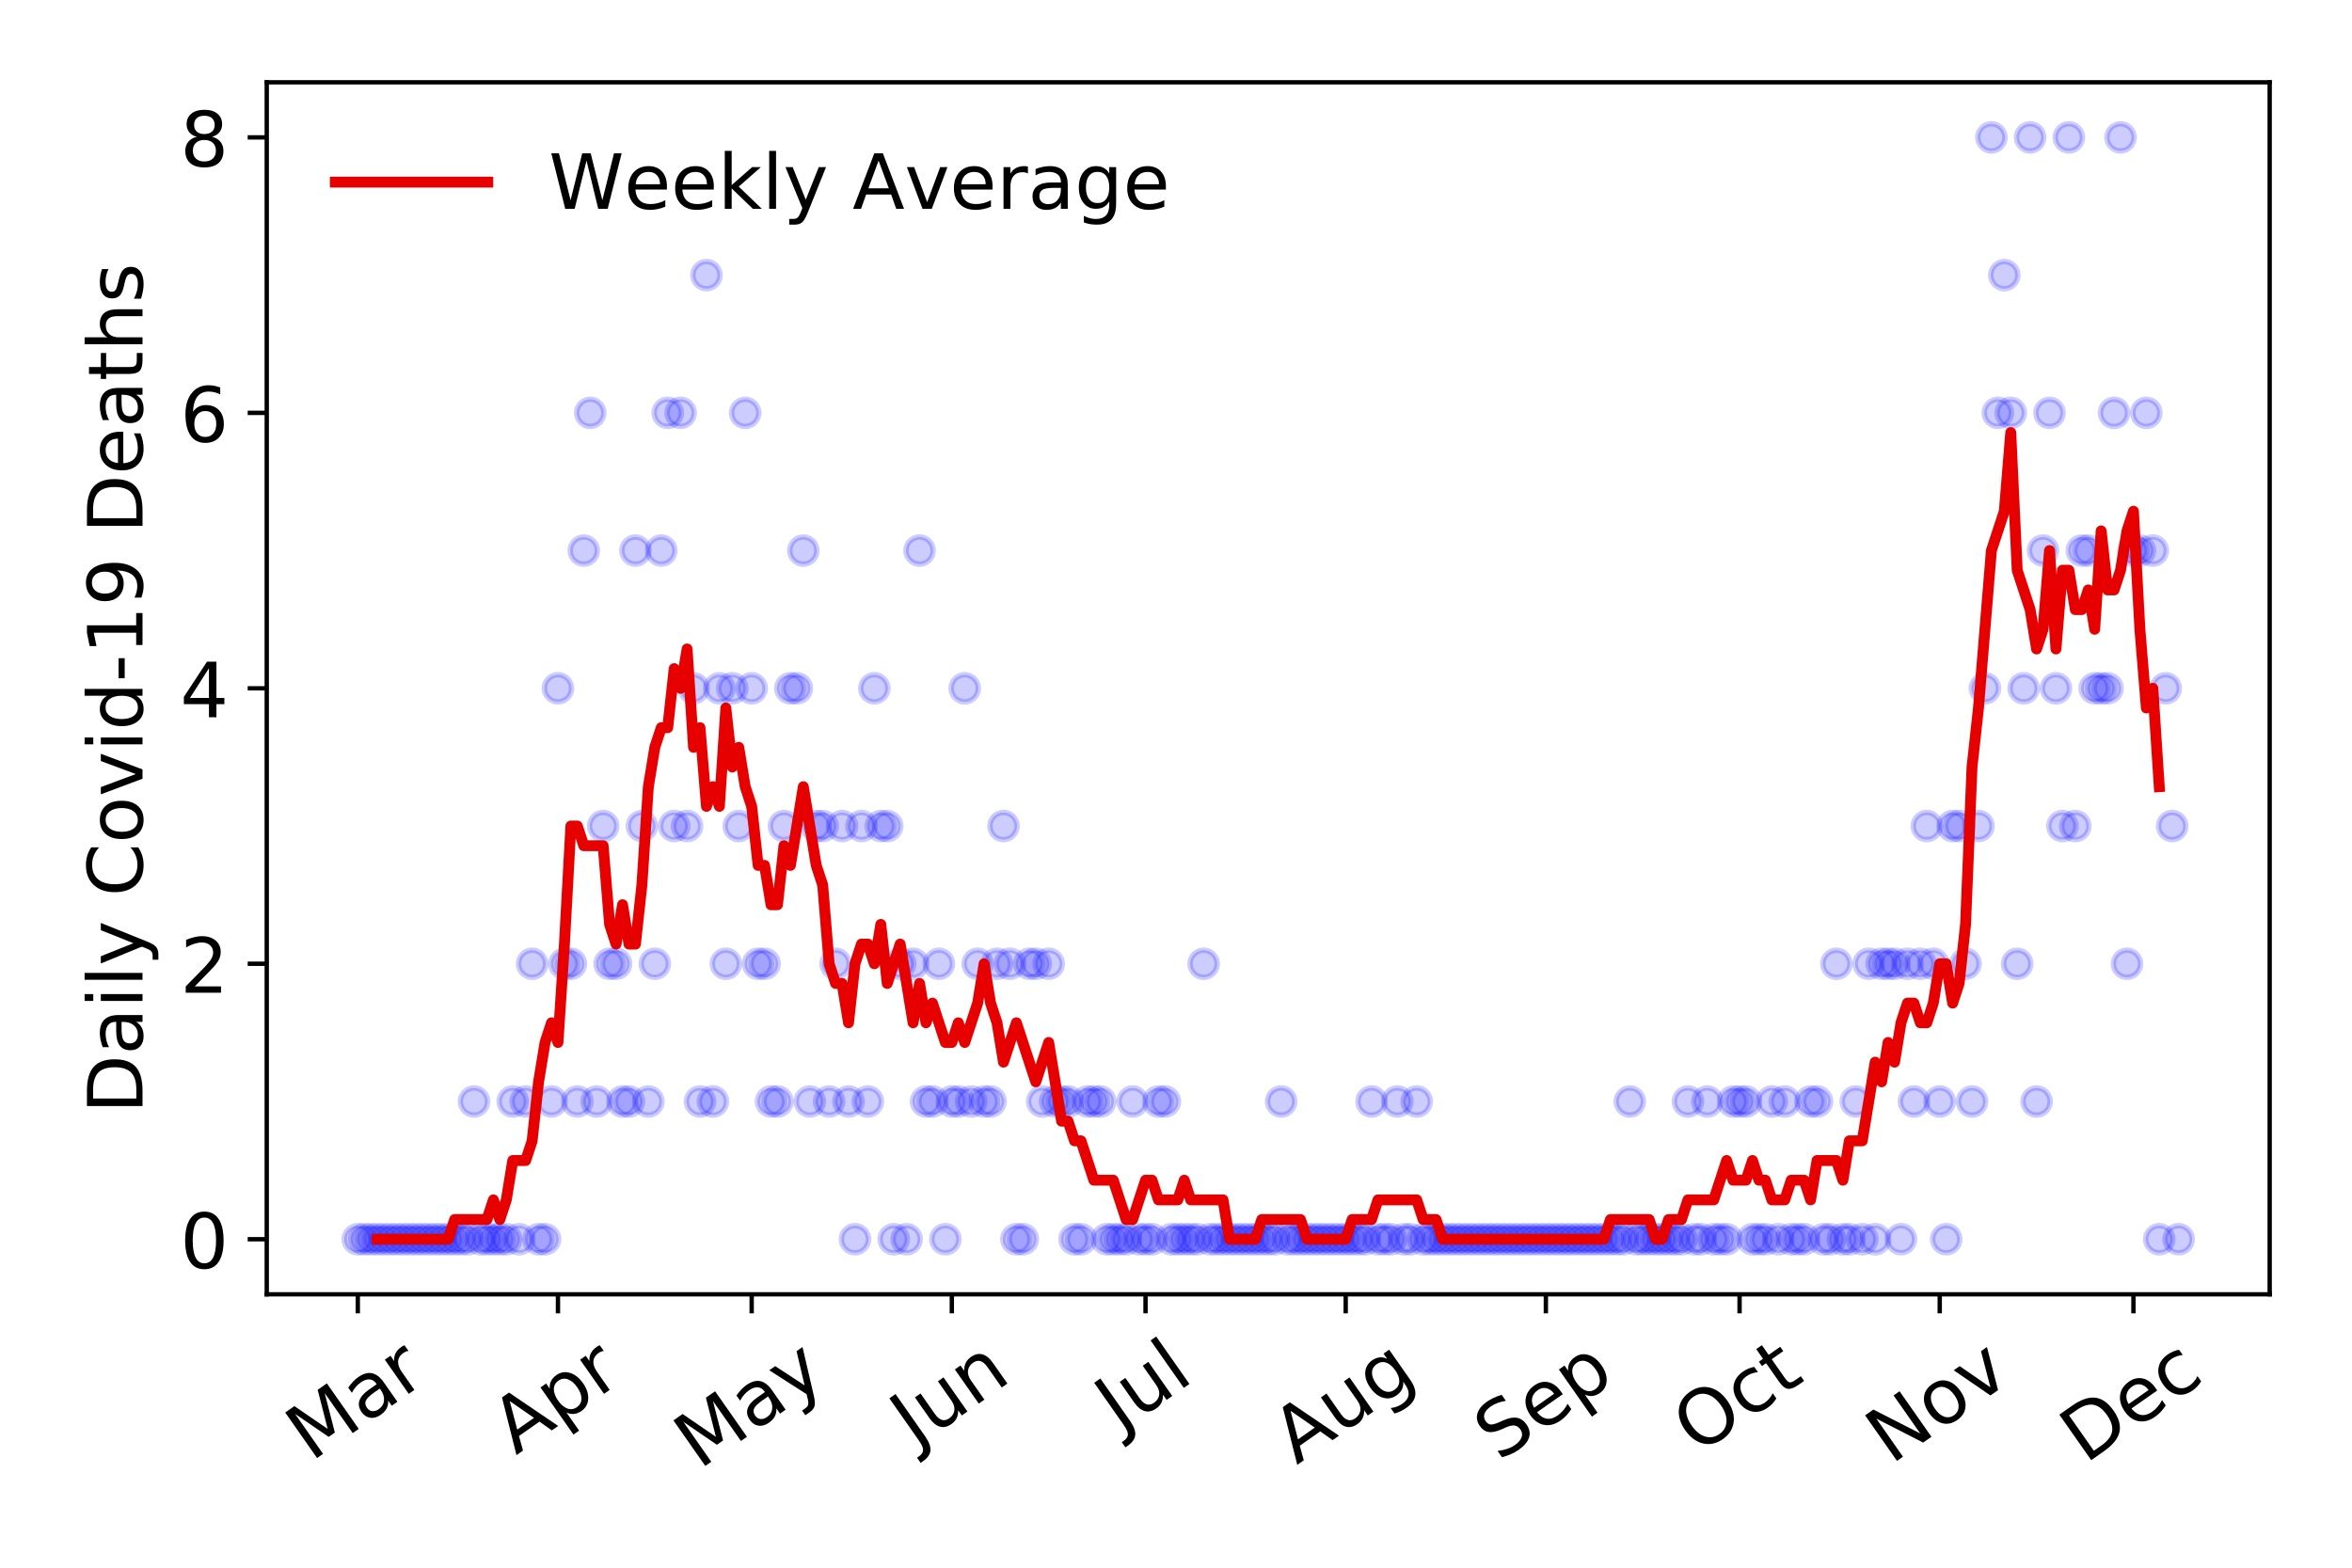 <?xml version="1.0" encoding="utf-8" standalone="no"?>
<!DOCTYPE svg PUBLIC "-//W3C//DTD SVG 1.1//EN"
  "http://www.w3.org/Graphics/SVG/1.1/DTD/svg11.dtd">
<!-- Created with matplotlib (https://matplotlib.org/) -->
<svg height="288pt" version="1.1" viewBox="0 0 432 288" width="432pt" xmlns="http://www.w3.org/2000/svg" xmlns:xlink="http://www.w3.org/1999/xlink">
 <defs>
  <style type="text/css">
*{stroke-linecap:butt;stroke-linejoin:round;}
  </style>
 </defs>
 <g id="figure_1">
  <g id="patch_1">
   <path d="M 0 288 
L 432 288 
L 432 0 
L 0 0 
z
" style="fill:#ffffff;"/>
  </g>
  <g id="axes_1">
   <g id="patch_2">
    <path d="M 48.995 237.778 
L 416.88 237.778 
L 416.88 15.12 
L 48.995 15.12 
z
" style="fill:#ffffff;"/>
   </g>
   <g id="matplotlib.axis_1">
    <g id="xtick_1">
     <g id="line2d_1">
      <defs>
       <path d="M 0 0 
L 0 3.5 
" id="m68de07d7c1" style="stroke:#000000;stroke-width:0.8;"/>
      </defs>
      <g>
       <use style="stroke:#000000;stroke-width:0.8;" x="65.717" xlink:href="#m68de07d7c1" y="237.778"/>
      </g>
     </g>
     <g id="text_1">
      <!-- Mar -->
      <defs>
       <path d="M 9.812 72.906 
L 24.516 72.906 
L 43.109 23.297 
L 61.812 72.906 
L 76.516 72.906 
L 76.516 0 
L 66.891 0 
L 66.891 64.016 
L 48.094 14.016 
L 38.188 14.016 
L 19.391 64.016 
L 19.391 0 
L 9.812 0 
z
" id="DejaVuSans-77"/>
       <path d="M 34.281 27.484 
Q 23.391 27.484 19.188 25 
Q 14.984 22.516 14.984 16.5 
Q 14.984 11.719 18.141 8.906 
Q 21.297 6.109 26.703 6.109 
Q 34.188 6.109 38.703 11.406 
Q 43.219 16.703 43.219 25.484 
L 43.219 27.484 
z
M 52.203 31.203 
L 52.203 0 
L 43.219 0 
L 43.219 8.297 
Q 40.141 3.328 35.547 0.953 
Q 30.953 -1.422 24.312 -1.422 
Q 15.922 -1.422 10.953 3.297 
Q 6 8.016 6 15.922 
Q 6 25.141 12.172 29.828 
Q 18.359 34.516 30.609 34.516 
L 43.219 34.516 
L 43.219 35.406 
Q 43.219 41.609 39.141 45 
Q 35.062 48.391 27.688 48.391 
Q 23 48.391 18.547 47.266 
Q 14.109 46.141 10.016 43.891 
L 10.016 52.203 
Q 14.938 54.109 19.578 55.047 
Q 24.219 56 28.609 56 
Q 40.484 56 46.344 49.844 
Q 52.203 43.703 52.203 31.203 
z
" id="DejaVuSans-97"/>
       <path d="M 41.109 46.297 
Q 39.594 47.172 37.812 47.578 
Q 36.031 48 33.891 48 
Q 26.266 48 22.188 43.047 
Q 18.109 38.094 18.109 28.812 
L 18.109 0 
L 9.078 0 
L 9.078 54.688 
L 18.109 54.688 
L 18.109 46.188 
Q 20.953 51.172 25.484 53.578 
Q 30.031 56 36.531 56 
Q 37.453 56 38.578 55.875 
Q 39.703 55.766 41.062 55.516 
z
" id="DejaVuSans-114"/>
      </defs>
      <g transform="translate(57.114 268.643)rotate(-35)scale(0.14 -0.14)">
       <use xlink:href="#DejaVuSans-77"/>
       <use x="86.279" xlink:href="#DejaVuSans-97"/>
       <use x="147.559" xlink:href="#DejaVuSans-114"/>
      </g>
     </g>
    </g>
    <g id="xtick_2">
     <g id="line2d_2">
      <g>
       <use style="stroke:#000000;stroke-width:0.8;" x="102.482" xlink:href="#m68de07d7c1" y="237.778"/>
      </g>
     </g>
     <g id="text_2">
      <!-- Apr -->
      <defs>
       <path d="M 34.188 63.188 
L 20.797 26.906 
L 47.609 26.906 
z
M 28.609 72.906 
L 39.797 72.906 
L 67.578 0 
L 57.328 0 
L 50.688 18.703 
L 17.828 18.703 
L 11.188 0 
L 0.781 0 
z
" id="DejaVuSans-65"/>
       <path d="M 18.109 8.203 
L 18.109 -20.797 
L 9.078 -20.797 
L 9.078 54.688 
L 18.109 54.688 
L 18.109 46.391 
Q 20.953 51.266 25.266 53.625 
Q 29.594 56 35.594 56 
Q 45.562 56 51.781 48.094 
Q 58.016 40.188 58.016 27.297 
Q 58.016 14.406 51.781 6.484 
Q 45.562 -1.422 35.594 -1.422 
Q 29.594 -1.422 25.266 0.953 
Q 20.953 3.328 18.109 8.203 
z
M 48.688 27.297 
Q 48.688 37.203 44.609 42.844 
Q 40.531 48.484 33.406 48.484 
Q 26.266 48.484 22.188 42.844 
Q 18.109 37.203 18.109 27.297 
Q 18.109 17.391 22.188 11.75 
Q 26.266 6.109 33.406 6.109 
Q 40.531 6.109 44.609 11.75 
Q 48.688 17.391 48.688 27.297 
z
" id="DejaVuSans-112"/>
      </defs>
      <g transform="translate(94.778 267.384)rotate(-35)scale(0.14 -0.14)">
       <use xlink:href="#DejaVuSans-65"/>
       <use x="68.408" xlink:href="#DejaVuSans-112"/>
       <use x="131.885" xlink:href="#DejaVuSans-114"/>
      </g>
     </g>
    </g>
    <g id="xtick_3">
     <g id="line2d_3">
      <g>
       <use style="stroke:#000000;stroke-width:0.8;" x="138.061" xlink:href="#m68de07d7c1" y="237.778"/>
      </g>
     </g>
     <g id="text_3">
      <!-- May -->
      <defs>
       <path d="M 32.172 -5.078 
Q 28.375 -14.844 24.75 -17.812 
Q 21.141 -20.797 15.094 -20.797 
L 7.906 -20.797 
L 7.906 -13.281 
L 13.188 -13.281 
Q 16.891 -13.281 18.938 -11.516 
Q 21 -9.766 23.484 -3.219 
L 25.094 0.875 
L 2.984 54.688 
L 12.5 54.688 
L 29.594 11.922 
L 46.688 54.688 
L 56.203 54.688 
z
" id="DejaVuSans-121"/>
      </defs>
      <g transform="translate(128.421 270.094)rotate(-35)scale(0.14 -0.14)">
       <use xlink:href="#DejaVuSans-77"/>
       <use x="86.279" xlink:href="#DejaVuSans-97"/>
       <use x="147.559" xlink:href="#DejaVuSans-121"/>
      </g>
     </g>
    </g>
    <g id="xtick_4">
     <g id="line2d_4">
      <g>
       <use style="stroke:#000000;stroke-width:0.8;" x="174.825" xlink:href="#m68de07d7c1" y="237.778"/>
      </g>
     </g>
     <g id="text_4">
      <!-- Jun -->
      <defs>
       <path d="M 9.812 72.906 
L 19.672 72.906 
L 19.672 5.078 
Q 19.672 -8.109 14.672 -14.062 
Q 9.672 -20.016 -1.422 -20.016 
L -5.172 -20.016 
L -5.172 -11.719 
L -2.094 -11.719 
Q 4.438 -11.719 7.125 -8.047 
Q 9.812 -4.391 9.812 5.078 
z
" id="DejaVuSans-74"/>
       <path d="M 8.5 21.578 
L 8.5 54.688 
L 17.484 54.688 
L 17.484 21.922 
Q 17.484 14.156 20.5 10.266 
Q 23.531 6.391 29.594 6.391 
Q 36.859 6.391 41.078 11.031 
Q 45.312 15.672 45.312 23.688 
L 45.312 54.688 
L 54.297 54.688 
L 54.297 0 
L 45.312 0 
L 45.312 8.406 
Q 42.047 3.422 37.719 1 
Q 33.406 -1.422 27.688 -1.422 
Q 18.266 -1.422 13.375 4.438 
Q 8.5 10.297 8.5 21.578 
z
M 31.109 56 
z
" id="DejaVuSans-117"/>
       <path d="M 54.891 33.016 
L 54.891 0 
L 45.906 0 
L 45.906 32.719 
Q 45.906 40.484 42.875 44.328 
Q 39.844 48.188 33.797 48.188 
Q 26.516 48.188 22.312 43.547 
Q 18.109 38.922 18.109 30.906 
L 18.109 0 
L 9.078 0 
L 9.078 54.688 
L 18.109 54.688 
L 18.109 46.188 
Q 21.344 51.125 25.703 53.562 
Q 30.078 56 35.797 56 
Q 45.219 56 50.047 50.172 
Q 54.891 44.344 54.891 33.016 
z
" id="DejaVuSans-110"/>
      </defs>
      <g transform="translate(168.082 266.039)rotate(-35)scale(0.14 -0.14)">
       <use xlink:href="#DejaVuSans-74"/>
       <use x="29.492" xlink:href="#DejaVuSans-117"/>
       <use x="92.871" xlink:href="#DejaVuSans-110"/>
      </g>
     </g>
    </g>
    <g id="xtick_5">
     <g id="line2d_5">
      <g>
       <use style="stroke:#000000;stroke-width:0.8;" x="210.404" xlink:href="#m68de07d7c1" y="237.778"/>
      </g>
     </g>
     <g id="text_5">
      <!-- Jul -->
      <defs>
       <path d="M 9.422 75.984 
L 18.406 75.984 
L 18.406 0 
L 9.422 0 
z
" id="DejaVuSans-108"/>
      </defs>
      <g transform="translate(205.702 263.181)rotate(-35)scale(0.14 -0.14)">
       <use xlink:href="#DejaVuSans-74"/>
       <use x="29.492" xlink:href="#DejaVuSans-117"/>
       <use x="92.871" xlink:href="#DejaVuSans-108"/>
      </g>
     </g>
    </g>
    <g id="xtick_6">
     <g id="line2d_6">
      <g>
       <use style="stroke:#000000;stroke-width:0.8;" x="247.169" xlink:href="#m68de07d7c1" y="237.778"/>
      </g>
     </g>
     <g id="text_6">
      <!-- Aug -->
      <defs>
       <path d="M 45.406 27.984 
Q 45.406 37.75 41.375 43.109 
Q 37.359 48.484 30.078 48.484 
Q 22.859 48.484 18.828 43.109 
Q 14.797 37.75 14.797 27.984 
Q 14.797 18.266 18.828 12.891 
Q 22.859 7.516 30.078 7.516 
Q 37.359 7.516 41.375 12.891 
Q 45.406 18.266 45.406 27.984 
z
M 54.391 6.781 
Q 54.391 -7.172 48.188 -13.984 
Q 42 -20.797 29.203 -20.797 
Q 24.469 -20.797 20.266 -20.094 
Q 16.062 -19.391 12.109 -17.922 
L 12.109 -9.188 
Q 16.062 -11.328 19.922 -12.344 
Q 23.781 -13.375 27.781 -13.375 
Q 36.625 -13.375 41.016 -8.766 
Q 45.406 -4.156 45.406 5.172 
L 45.406 9.625 
Q 42.625 4.781 38.281 2.391 
Q 33.938 0 27.875 0 
Q 17.828 0 11.672 7.656 
Q 5.516 15.328 5.516 27.984 
Q 5.516 40.672 11.672 48.328 
Q 17.828 56 27.875 56 
Q 33.938 56 38.281 53.609 
Q 42.625 51.219 45.406 46.391 
L 45.406 54.688 
L 54.391 54.688 
z
" id="DejaVuSans-103"/>
      </defs>
      <g transform="translate(238.188 269.172)rotate(-35)scale(0.14 -0.14)">
       <use xlink:href="#DejaVuSans-65"/>
       <use x="68.408" xlink:href="#DejaVuSans-117"/>
       <use x="131.787" xlink:href="#DejaVuSans-103"/>
      </g>
     </g>
    </g>
    <g id="xtick_7">
     <g id="line2d_7">
      <g>
       <use style="stroke:#000000;stroke-width:0.8;" x="283.934" xlink:href="#m68de07d7c1" y="237.778"/>
      </g>
     </g>
     <g id="text_7">
      <!-- Sep -->
      <defs>
       <path d="M 53.516 70.516 
L 53.516 60.891 
Q 47.906 63.578 42.922 64.891 
Q 37.938 66.219 33.297 66.219 
Q 25.25 66.219 20.875 63.094 
Q 16.5 59.969 16.5 54.203 
Q 16.5 49.359 19.406 46.891 
Q 22.312 44.438 30.422 42.922 
L 36.375 41.703 
Q 47.406 39.594 52.656 34.297 
Q 57.906 29 57.906 20.125 
Q 57.906 9.516 50.797 4.047 
Q 43.703 -1.422 29.984 -1.422 
Q 24.812 -1.422 18.969 -0.25 
Q 13.141 0.922 6.891 3.219 
L 6.891 13.375 
Q 12.891 10.016 18.656 8.297 
Q 24.422 6.594 29.984 6.594 
Q 38.422 6.594 43.016 9.906 
Q 47.609 13.234 47.609 19.391 
Q 47.609 24.75 44.312 27.781 
Q 41.016 30.812 33.5 32.328 
L 27.484 33.5 
Q 16.453 35.688 11.516 40.375 
Q 6.594 45.062 6.594 53.422 
Q 6.594 63.094 13.406 68.656 
Q 20.219 74.219 32.172 74.219 
Q 37.312 74.219 42.625 73.281 
Q 47.953 72.359 53.516 70.516 
z
" id="DejaVuSans-83"/>
       <path d="M 56.203 29.594 
L 56.203 25.203 
L 14.891 25.203 
Q 15.484 15.922 20.484 11.062 
Q 25.484 6.203 34.422 6.203 
Q 39.594 6.203 44.453 7.469 
Q 49.312 8.734 54.109 11.281 
L 54.109 2.781 
Q 49.266 0.734 44.188 -0.344 
Q 39.109 -1.422 33.891 -1.422 
Q 20.797 -1.422 13.156 6.188 
Q 5.516 13.812 5.516 26.812 
Q 5.516 40.234 12.766 48.109 
Q 20.016 56 32.328 56 
Q 43.359 56 49.781 48.891 
Q 56.203 41.797 56.203 29.594 
z
M 47.219 32.234 
Q 47.125 39.594 43.094 43.984 
Q 39.062 48.391 32.422 48.391 
Q 24.906 48.391 20.391 44.141 
Q 15.875 39.891 15.188 32.172 
z
" id="DejaVuSans-101"/>
      </defs>
      <g transform="translate(275.341 268.629)rotate(-35)scale(0.14 -0.14)">
       <use xlink:href="#DejaVuSans-83"/>
       <use x="63.477" xlink:href="#DejaVuSans-101"/>
       <use x="125" xlink:href="#DejaVuSans-112"/>
      </g>
     </g>
    </g>
    <g id="xtick_8">
     <g id="line2d_8">
      <g>
       <use style="stroke:#000000;stroke-width:0.8;" x="319.513" xlink:href="#m68de07d7c1" y="237.778"/>
      </g>
     </g>
     <g id="text_8">
      <!-- Oct -->
      <defs>
       <path d="M 39.406 66.219 
Q 28.656 66.219 22.328 58.203 
Q 16.016 50.203 16.016 36.375 
Q 16.016 22.609 22.328 14.594 
Q 28.656 6.594 39.406 6.594 
Q 50.141 6.594 56.422 14.594 
Q 62.703 22.609 62.703 36.375 
Q 62.703 50.203 56.422 58.203 
Q 50.141 66.219 39.406 66.219 
z
M 39.406 74.219 
Q 54.734 74.219 63.906 63.938 
Q 73.094 53.656 73.094 36.375 
Q 73.094 19.141 63.906 8.859 
Q 54.734 -1.422 39.406 -1.422 
Q 24.031 -1.422 14.812 8.828 
Q 5.609 19.094 5.609 36.375 
Q 5.609 53.656 14.812 63.938 
Q 24.031 74.219 39.406 74.219 
z
" id="DejaVuSans-79"/>
       <path d="M 48.781 52.594 
L 48.781 44.188 
Q 44.969 46.297 41.141 47.344 
Q 37.312 48.391 33.406 48.391 
Q 24.656 48.391 19.812 42.844 
Q 14.984 37.312 14.984 27.297 
Q 14.984 17.281 19.812 11.734 
Q 24.656 6.203 33.406 6.203 
Q 37.312 6.203 41.141 7.25 
Q 44.969 8.297 48.781 10.406 
L 48.781 2.094 
Q 45.016 0.344 40.984 -0.531 
Q 36.969 -1.422 32.422 -1.422 
Q 20.062 -1.422 12.781 6.344 
Q 5.516 14.109 5.516 27.297 
Q 5.516 40.672 12.859 48.328 
Q 20.219 56 33.016 56 
Q 37.156 56 41.109 55.141 
Q 45.062 54.297 48.781 52.594 
z
" id="DejaVuSans-99"/>
       <path d="M 18.312 70.219 
L 18.312 54.688 
L 36.812 54.688 
L 36.812 47.703 
L 18.312 47.703 
L 18.312 18.016 
Q 18.312 11.328 20.141 9.422 
Q 21.969 7.516 27.594 7.516 
L 36.812 7.516 
L 36.812 0 
L 27.594 0 
Q 17.188 0 13.234 3.875 
Q 9.281 7.766 9.281 18.016 
L 9.281 47.703 
L 2.688 47.703 
L 2.688 54.688 
L 9.281 54.688 
L 9.281 70.219 
z
" id="DejaVuSans-116"/>
      </defs>
      <g transform="translate(311.814 267.377)rotate(-35)scale(0.14 -0.14)">
       <use xlink:href="#DejaVuSans-79"/>
       <use x="78.711" xlink:href="#DejaVuSans-99"/>
       <use x="133.691" xlink:href="#DejaVuSans-116"/>
      </g>
     </g>
    </g>
    <g id="xtick_9">
     <g id="line2d_9">
      <g>
       <use style="stroke:#000000;stroke-width:0.8;" x="356.277" xlink:href="#m68de07d7c1" y="237.778"/>
      </g>
     </g>
     <g id="text_9">
      <!-- Nov -->
      <defs>
       <path d="M 9.812 72.906 
L 23.094 72.906 
L 55.422 11.922 
L 55.422 72.906 
L 64.984 72.906 
L 64.984 0 
L 51.703 0 
L 19.391 60.984 
L 19.391 0 
L 9.812 0 
z
" id="DejaVuSans-78"/>
       <path d="M 30.609 48.391 
Q 23.391 48.391 19.188 42.75 
Q 14.984 37.109 14.984 27.297 
Q 14.984 17.484 19.156 11.844 
Q 23.344 6.203 30.609 6.203 
Q 37.797 6.203 41.984 11.859 
Q 46.188 17.531 46.188 27.297 
Q 46.188 37.016 41.984 42.703 
Q 37.797 48.391 30.609 48.391 
z
M 30.609 56 
Q 42.328 56 49.016 48.375 
Q 55.719 40.766 55.719 27.297 
Q 55.719 13.875 49.016 6.219 
Q 42.328 -1.422 30.609 -1.422 
Q 18.844 -1.422 12.172 6.219 
Q 5.516 13.875 5.516 27.297 
Q 5.516 40.766 12.172 48.375 
Q 18.844 56 30.609 56 
z
" id="DejaVuSans-111"/>
       <path d="M 2.984 54.688 
L 12.5 54.688 
L 29.594 8.797 
L 46.688 54.688 
L 56.203 54.688 
L 35.688 0 
L 23.484 0 
z
" id="DejaVuSans-118"/>
      </defs>
      <g transform="translate(347.301 269.166)rotate(-35)scale(0.14 -0.14)">
       <use xlink:href="#DejaVuSans-78"/>
       <use x="74.805" xlink:href="#DejaVuSans-111"/>
       <use x="135.986" xlink:href="#DejaVuSans-118"/>
      </g>
     </g>
    </g>
    <g id="xtick_10">
     <g id="line2d_10">
      <g>
       <use style="stroke:#000000;stroke-width:0.8;" x="391.856" xlink:href="#m68de07d7c1" y="237.778"/>
      </g>
     </g>
     <g id="text_10">
      <!-- Dec -->
      <defs>
       <path d="M 19.672 64.797 
L 19.672 8.109 
L 31.594 8.109 
Q 46.688 8.109 53.688 14.938 
Q 60.688 21.781 60.688 36.531 
Q 60.688 51.172 53.688 57.984 
Q 46.688 64.797 31.594 64.797 
z
M 9.812 72.906 
L 30.078 72.906 
Q 51.266 72.906 61.172 64.094 
Q 71.094 55.281 71.094 36.531 
Q 71.094 17.672 61.125 8.828 
Q 51.172 0 30.078 0 
L 9.812 0 
z
" id="DejaVuSans-68"/>
      </defs>
      <g transform="translate(382.976 269.032)rotate(-35)scale(0.14 -0.14)">
       <use xlink:href="#DejaVuSans-68"/>
       <use x="77.002" xlink:href="#DejaVuSans-101"/>
       <use x="138.525" xlink:href="#DejaVuSans-99"/>
      </g>
     </g>
    </g>
   </g>
   <g id="matplotlib.axis_2">
    <g id="ytick_1">
     <g id="line2d_11">
      <defs>
       <path d="M 0 0 
L -3.5 0 
" id="m40967ae17f" style="stroke:#000000;stroke-width:0.8;"/>
      </defs>
      <g>
       <use style="stroke:#000000;stroke-width:0.8;" x="48.995" xlink:href="#m40967ae17f" y="227.657"/>
      </g>
     </g>
     <g id="text_11">
      <!-- 0 -->
      <defs>
       <path d="M 31.781 66.406 
Q 24.172 66.406 20.328 58.906 
Q 16.5 51.422 16.5 36.375 
Q 16.5 21.391 20.328 13.891 
Q 24.172 6.391 31.781 6.391 
Q 39.453 6.391 43.281 13.891 
Q 47.125 21.391 47.125 36.375 
Q 47.125 51.422 43.281 58.906 
Q 39.453 66.406 31.781 66.406 
z
M 31.781 74.219 
Q 44.047 74.219 50.516 64.516 
Q 56.984 54.828 56.984 36.375 
Q 56.984 17.969 50.516 8.266 
Q 44.047 -1.422 31.781 -1.422 
Q 19.531 -1.422 13.062 8.266 
Q 6.594 17.969 6.594 36.375 
Q 6.594 54.828 13.062 64.516 
Q 19.531 74.219 31.781 74.219 
z
" id="DejaVuSans-48"/>
      </defs>
      <g transform="translate(33.087 232.976)scale(0.14 -0.14)">
       <use xlink:href="#DejaVuSans-48"/>
      </g>
     </g>
    </g>
    <g id="ytick_2">
     <g id="line2d_12">
      <g>
       <use style="stroke:#000000;stroke-width:0.8;" x="48.995" xlink:href="#m40967ae17f" y="177.053"/>
      </g>
     </g>
     <g id="text_12">
      <!-- 2 -->
      <defs>
       <path d="M 19.188 8.297 
L 53.609 8.297 
L 53.609 0 
L 7.328 0 
L 7.328 8.297 
Q 12.938 14.109 22.625 23.891 
Q 32.328 33.688 34.812 36.531 
Q 39.547 41.844 41.422 45.531 
Q 43.312 49.219 43.312 52.781 
Q 43.312 58.594 39.234 62.25 
Q 35.156 65.922 28.609 65.922 
Q 23.969 65.922 18.812 64.312 
Q 13.672 62.703 7.812 59.422 
L 7.812 69.391 
Q 13.766 71.781 18.938 73 
Q 24.125 74.219 28.422 74.219 
Q 39.75 74.219 46.484 68.547 
Q 53.219 62.891 53.219 53.422 
Q 53.219 48.922 51.531 44.891 
Q 49.859 40.875 45.406 35.406 
Q 44.188 33.984 37.641 27.219 
Q 31.109 20.453 19.188 8.297 
z
" id="DejaVuSans-50"/>
      </defs>
      <g transform="translate(33.087 182.372)scale(0.14 -0.14)">
       <use xlink:href="#DejaVuSans-50"/>
      </g>
     </g>
    </g>
    <g id="ytick_3">
     <g id="line2d_13">
      <g>
       <use style="stroke:#000000;stroke-width:0.8;" x="48.995" xlink:href="#m40967ae17f" y="126.449"/>
      </g>
     </g>
     <g id="text_13">
      <!-- 4 -->
      <defs>
       <path d="M 37.797 64.312 
L 12.891 25.391 
L 37.797 25.391 
z
M 35.203 72.906 
L 47.609 72.906 
L 47.609 25.391 
L 58.016 25.391 
L 58.016 17.188 
L 47.609 17.188 
L 47.609 0 
L 37.797 0 
L 37.797 17.188 
L 4.891 17.188 
L 4.891 26.703 
z
" id="DejaVuSans-52"/>
      </defs>
      <g transform="translate(33.087 131.768)scale(0.14 -0.14)">
       <use xlink:href="#DejaVuSans-52"/>
      </g>
     </g>
    </g>
    <g id="ytick_4">
     <g id="line2d_14">
      <g>
       <use style="stroke:#000000;stroke-width:0.8;" x="48.995" xlink:href="#m40967ae17f" y="75.845"/>
      </g>
     </g>
     <g id="text_14">
      <!-- 6 -->
      <defs>
       <path d="M 33.016 40.375 
Q 26.375 40.375 22.484 35.828 
Q 18.609 31.297 18.609 23.391 
Q 18.609 15.531 22.484 10.953 
Q 26.375 6.391 33.016 6.391 
Q 39.656 6.391 43.531 10.953 
Q 47.406 15.531 47.406 23.391 
Q 47.406 31.297 43.531 35.828 
Q 39.656 40.375 33.016 40.375 
z
M 52.594 71.297 
L 52.594 62.312 
Q 48.875 64.062 45.094 64.984 
Q 41.312 65.922 37.594 65.922 
Q 27.828 65.922 22.672 59.328 
Q 17.531 52.734 16.797 39.406 
Q 19.672 43.656 24.016 45.922 
Q 28.375 48.188 33.594 48.188 
Q 44.578 48.188 50.953 41.516 
Q 57.328 34.859 57.328 23.391 
Q 57.328 12.156 50.688 5.359 
Q 44.047 -1.422 33.016 -1.422 
Q 20.359 -1.422 13.672 8.266 
Q 6.984 17.969 6.984 36.375 
Q 6.984 53.656 15.188 63.938 
Q 23.391 74.219 37.203 74.219 
Q 40.922 74.219 44.703 73.484 
Q 48.484 72.75 52.594 71.297 
z
" id="DejaVuSans-54"/>
      </defs>
      <g transform="translate(33.087 81.164)scale(0.14 -0.14)">
       <use xlink:href="#DejaVuSans-54"/>
      </g>
     </g>
    </g>
    <g id="ytick_5">
     <g id="line2d_15">
      <g>
       <use style="stroke:#000000;stroke-width:0.8;" x="48.995" xlink:href="#m40967ae17f" y="25.241"/>
      </g>
     </g>
     <g id="text_15">
      <!-- 8 -->
      <defs>
       <path d="M 31.781 34.625 
Q 24.75 34.625 20.719 30.859 
Q 16.703 27.094 16.703 20.516 
Q 16.703 13.922 20.719 10.156 
Q 24.75 6.391 31.781 6.391 
Q 38.812 6.391 42.859 10.172 
Q 46.922 13.969 46.922 20.516 
Q 46.922 27.094 42.891 30.859 
Q 38.875 34.625 31.781 34.625 
z
M 21.922 38.812 
Q 15.578 40.375 12.031 44.719 
Q 8.5 49.078 8.5 55.328 
Q 8.5 64.062 14.719 69.141 
Q 20.953 74.219 31.781 74.219 
Q 42.672 74.219 48.875 69.141 
Q 55.078 64.062 55.078 55.328 
Q 55.078 49.078 51.531 44.719 
Q 48 40.375 41.703 38.812 
Q 48.828 37.156 52.797 32.312 
Q 56.781 27.484 56.781 20.516 
Q 56.781 9.906 50.312 4.234 
Q 43.844 -1.422 31.781 -1.422 
Q 19.734 -1.422 13.25 4.234 
Q 6.781 9.906 6.781 20.516 
Q 6.781 27.484 10.781 32.312 
Q 14.797 37.156 21.922 38.812 
z
M 18.312 54.391 
Q 18.312 48.734 21.844 45.562 
Q 25.391 42.391 31.781 42.391 
Q 38.141 42.391 41.719 45.562 
Q 45.312 48.734 45.312 54.391 
Q 45.312 60.062 41.719 63.234 
Q 38.141 66.406 31.781 66.406 
Q 25.391 66.406 21.844 63.234 
Q 18.312 60.062 18.312 54.391 
z
" id="DejaVuSans-56"/>
      </defs>
      <g transform="translate(33.087 30.56)scale(0.14 -0.14)">
       <use xlink:href="#DejaVuSans-56"/>
      </g>
     </g>
    </g>
    <g id="text_16">
     <!-- Daily Covid-19 Deaths -->
     <defs>
      <path d="M 9.422 54.688 
L 18.406 54.688 
L 18.406 0 
L 9.422 0 
z
M 9.422 75.984 
L 18.406 75.984 
L 18.406 64.594 
L 9.422 64.594 
z
" id="DejaVuSans-105"/>
      <path id="DejaVuSans-32"/>
      <path d="M 64.406 67.281 
L 64.406 56.891 
Q 59.422 61.531 53.781 63.812 
Q 48.141 66.109 41.797 66.109 
Q 29.297 66.109 22.656 58.469 
Q 16.016 50.828 16.016 36.375 
Q 16.016 21.969 22.656 14.328 
Q 29.297 6.688 41.797 6.688 
Q 48.141 6.688 53.781 8.984 
Q 59.422 11.281 64.406 15.922 
L 64.406 5.609 
Q 59.234 2.094 53.438 0.328 
Q 47.656 -1.422 41.219 -1.422 
Q 24.656 -1.422 15.125 8.703 
Q 5.609 18.844 5.609 36.375 
Q 5.609 53.953 15.125 64.078 
Q 24.656 74.219 41.219 74.219 
Q 47.75 74.219 53.531 72.484 
Q 59.328 70.75 64.406 67.281 
z
" id="DejaVuSans-67"/>
      <path d="M 45.406 46.391 
L 45.406 75.984 
L 54.391 75.984 
L 54.391 0 
L 45.406 0 
L 45.406 8.203 
Q 42.578 3.328 38.25 0.953 
Q 33.938 -1.422 27.875 -1.422 
Q 17.969 -1.422 11.734 6.484 
Q 5.516 14.406 5.516 27.297 
Q 5.516 40.188 11.734 48.094 
Q 17.969 56 27.875 56 
Q 33.938 56 38.25 53.625 
Q 42.578 51.266 45.406 46.391 
z
M 14.797 27.297 
Q 14.797 17.391 18.875 11.75 
Q 22.953 6.109 30.078 6.109 
Q 37.203 6.109 41.297 11.75 
Q 45.406 17.391 45.406 27.297 
Q 45.406 37.203 41.297 42.844 
Q 37.203 48.484 30.078 48.484 
Q 22.953 48.484 18.875 42.844 
Q 14.797 37.203 14.797 27.297 
z
" id="DejaVuSans-100"/>
      <path d="M 4.891 31.391 
L 31.203 31.391 
L 31.203 23.391 
L 4.891 23.391 
z
" id="DejaVuSans-45"/>
      <path d="M 12.406 8.297 
L 28.516 8.297 
L 28.516 63.922 
L 10.984 60.406 
L 10.984 69.391 
L 28.422 72.906 
L 38.281 72.906 
L 38.281 8.297 
L 54.391 8.297 
L 54.391 0 
L 12.406 0 
z
" id="DejaVuSans-49"/>
      <path d="M 10.984 1.516 
L 10.984 10.5 
Q 14.703 8.734 18.5 7.812 
Q 22.312 6.891 25.984 6.891 
Q 35.75 6.891 40.891 13.453 
Q 46.047 20.016 46.781 33.406 
Q 43.953 29.203 39.594 26.953 
Q 35.25 24.703 29.984 24.703 
Q 19.047 24.703 12.672 31.312 
Q 6.297 37.938 6.297 49.422 
Q 6.297 60.641 12.938 67.422 
Q 19.578 74.219 30.609 74.219 
Q 43.266 74.219 49.922 64.516 
Q 56.594 54.828 56.594 36.375 
Q 56.594 19.141 48.406 8.859 
Q 40.234 -1.422 26.422 -1.422 
Q 22.703 -1.422 18.891 -0.688 
Q 15.094 0.047 10.984 1.516 
z
M 30.609 32.422 
Q 37.25 32.422 41.125 36.953 
Q 45.016 41.5 45.016 49.422 
Q 45.016 57.281 41.125 61.844 
Q 37.25 66.406 30.609 66.406 
Q 23.969 66.406 20.094 61.844 
Q 16.219 57.281 16.219 49.422 
Q 16.219 41.5 20.094 36.953 
Q 23.969 32.422 30.609 32.422 
z
" id="DejaVuSans-57"/>
      <path d="M 54.891 33.016 
L 54.891 0 
L 45.906 0 
L 45.906 32.719 
Q 45.906 40.484 42.875 44.328 
Q 39.844 48.188 33.797 48.188 
Q 26.516 48.188 22.312 43.547 
Q 18.109 38.922 18.109 30.906 
L 18.109 0 
L 9.078 0 
L 9.078 75.984 
L 18.109 75.984 
L 18.109 46.188 
Q 21.344 51.125 25.703 53.562 
Q 30.078 56 35.797 56 
Q 45.219 56 50.047 50.172 
Q 54.891 44.344 54.891 33.016 
z
" id="DejaVuSans-104"/>
      <path d="M 44.281 53.078 
L 44.281 44.578 
Q 40.484 46.531 36.375 47.5 
Q 32.281 48.484 27.875 48.484 
Q 21.188 48.484 17.844 46.438 
Q 14.5 44.391 14.5 40.281 
Q 14.5 37.156 16.891 35.375 
Q 19.281 33.594 26.516 31.984 
L 29.594 31.297 
Q 39.156 29.25 43.188 25.516 
Q 47.219 21.781 47.219 15.094 
Q 47.219 7.469 41.188 3.016 
Q 35.156 -1.422 24.609 -1.422 
Q 20.219 -1.422 15.453 -0.562 
Q 10.688 0.297 5.422 2 
L 5.422 11.281 
Q 10.406 8.688 15.234 7.391 
Q 20.062 6.109 24.812 6.109 
Q 31.156 6.109 34.562 8.281 
Q 37.984 10.453 37.984 14.406 
Q 37.984 18.062 35.516 20.016 
Q 33.062 21.969 24.703 23.781 
L 21.578 24.516 
Q 13.234 26.266 9.516 29.906 
Q 5.812 33.547 5.812 39.891 
Q 5.812 47.609 11.281 51.797 
Q 16.75 56 26.812 56 
Q 31.781 56 36.172 55.266 
Q 40.578 54.547 44.281 53.078 
z
" id="DejaVuSans-115"/>
     </defs>
     <g transform="translate(26.176 204.56)rotate(-90)scale(0.14 -0.14)">
      <use xlink:href="#DejaVuSans-68"/>
      <use x="77.002" xlink:href="#DejaVuSans-97"/>
      <use x="138.281" xlink:href="#DejaVuSans-105"/>
      <use x="166.064" xlink:href="#DejaVuSans-108"/>
      <use x="193.848" xlink:href="#DejaVuSans-121"/>
      <use x="253.027" xlink:href="#DejaVuSans-32"/>
      <use x="284.814" xlink:href="#DejaVuSans-67"/>
      <use x="354.639" xlink:href="#DejaVuSans-111"/>
      <use x="415.82" xlink:href="#DejaVuSans-118"/>
      <use x="475" xlink:href="#DejaVuSans-105"/>
      <use x="502.783" xlink:href="#DejaVuSans-100"/>
      <use x="566.26" xlink:href="#DejaVuSans-45"/>
      <use x="602.344" xlink:href="#DejaVuSans-49"/>
      <use x="665.967" xlink:href="#DejaVuSans-57"/>
      <use x="729.59" xlink:href="#DejaVuSans-32"/>
      <use x="761.377" xlink:href="#DejaVuSans-68"/>
      <use x="838.379" xlink:href="#DejaVuSans-101"/>
      <use x="899.902" xlink:href="#DejaVuSans-97"/>
      <use x="961.182" xlink:href="#DejaVuSans-116"/>
      <use x="1000.391" xlink:href="#DejaVuSans-104"/>
      <use x="1063.77" xlink:href="#DejaVuSans-115"/>
     </g>
    </g>
   </g>
   <g id="line2d_16">
    <defs>
     <path d="M 0 2.5 
C 0.663 2.5 1.299 2.237 1.768 1.768 
C 2.237 1.299 2.5 0.663 2.5 0 
C 2.5 -0.663 2.237 -1.299 1.768 -1.768 
C 1.299 -2.237 0.663 -2.5 0 -2.5 
C -0.663 -2.5 -1.299 -2.237 -1.768 -1.768 
C -2.237 -1.299 -2.5 -0.663 -2.5 0 
C -2.5 0.663 -2.237 1.299 -1.768 1.768 
C -1.299 2.237 -0.663 2.5 0 2.5 
z
" id="ma11e24cd58" style="stroke:#0000ff;stroke-opacity:0.2;"/>
    </defs>
    <g clip-path="url(#p75a31c957e)">
     <use style="fill:#0000ff;fill-opacity:0.2;stroke:#0000ff;stroke-opacity:0.2;" x="65.717" xlink:href="#ma11e24cd58" y="227.657"/>
     <use style="fill:#0000ff;fill-opacity:0.2;stroke:#0000ff;stroke-opacity:0.2;" x="66.903" xlink:href="#ma11e24cd58" y="227.657"/>
     <use style="fill:#0000ff;fill-opacity:0.2;stroke:#0000ff;stroke-opacity:0.2;" x="68.089" xlink:href="#ma11e24cd58" y="227.657"/>
     <use style="fill:#0000ff;fill-opacity:0.2;stroke:#0000ff;stroke-opacity:0.2;" x="69.275" xlink:href="#ma11e24cd58" y="227.657"/>
     <use style="fill:#0000ff;fill-opacity:0.2;stroke:#0000ff;stroke-opacity:0.2;" x="70.461" xlink:href="#ma11e24cd58" y="227.657"/>
     <use style="fill:#0000ff;fill-opacity:0.2;stroke:#0000ff;stroke-opacity:0.2;" x="71.647" xlink:href="#ma11e24cd58" y="227.657"/>
     <use style="fill:#0000ff;fill-opacity:0.2;stroke:#0000ff;stroke-opacity:0.2;" x="72.833" xlink:href="#ma11e24cd58" y="227.657"/>
     <use style="fill:#0000ff;fill-opacity:0.2;stroke:#0000ff;stroke-opacity:0.2;" x="74.019" xlink:href="#ma11e24cd58" y="227.657"/>
     <use style="fill:#0000ff;fill-opacity:0.2;stroke:#0000ff;stroke-opacity:0.2;" x="75.205" xlink:href="#ma11e24cd58" y="227.657"/>
     <use style="fill:#0000ff;fill-opacity:0.2;stroke:#0000ff;stroke-opacity:0.2;" x="76.391" xlink:href="#ma11e24cd58" y="227.657"/>
     <use style="fill:#0000ff;fill-opacity:0.2;stroke:#0000ff;stroke-opacity:0.2;" x="77.577" xlink:href="#ma11e24cd58" y="227.657"/>
     <use style="fill:#0000ff;fill-opacity:0.2;stroke:#0000ff;stroke-opacity:0.2;" x="78.763" xlink:href="#ma11e24cd58" y="227.657"/>
     <use style="fill:#0000ff;fill-opacity:0.2;stroke:#0000ff;stroke-opacity:0.2;" x="79.949" xlink:href="#ma11e24cd58" y="227.657"/>
     <use style="fill:#0000ff;fill-opacity:0.2;stroke:#0000ff;stroke-opacity:0.2;" x="81.135" xlink:href="#ma11e24cd58" y="227.657"/>
     <use style="fill:#0000ff;fill-opacity:0.2;stroke:#0000ff;stroke-opacity:0.2;" x="82.32" xlink:href="#ma11e24cd58" y="227.657"/>
     <use style="fill:#0000ff;fill-opacity:0.2;stroke:#0000ff;stroke-opacity:0.2;" x="83.506" xlink:href="#ma11e24cd58" y="227.657"/>
     <use style="fill:#0000ff;fill-opacity:0.2;stroke:#0000ff;stroke-opacity:0.2;" x="84.692" xlink:href="#ma11e24cd58" y="227.657"/>
     <use style="fill:#0000ff;fill-opacity:0.2;stroke:#0000ff;stroke-opacity:0.2;" x="85.878" xlink:href="#ma11e24cd58" y="227.657"/>
     <use style="fill:#0000ff;fill-opacity:0.2;stroke:#0000ff;stroke-opacity:0.2;" x="87.064" xlink:href="#ma11e24cd58" y="202.355"/>
     <use style="fill:#0000ff;fill-opacity:0.2;stroke:#0000ff;stroke-opacity:0.2;" x="88.25" xlink:href="#ma11e24cd58" y="227.657"/>
     <use style="fill:#0000ff;fill-opacity:0.2;stroke:#0000ff;stroke-opacity:0.2;" x="89.436" xlink:href="#ma11e24cd58" y="227.657"/>
     <use style="fill:#0000ff;fill-opacity:0.2;stroke:#0000ff;stroke-opacity:0.2;" x="90.622" xlink:href="#ma11e24cd58" y="227.657"/>
     <use style="fill:#0000ff;fill-opacity:0.2;stroke:#0000ff;stroke-opacity:0.2;" x="91.808" xlink:href="#ma11e24cd58" y="227.657"/>
     <use style="fill:#0000ff;fill-opacity:0.2;stroke:#0000ff;stroke-opacity:0.2;" x="92.994" xlink:href="#ma11e24cd58" y="227.657"/>
     <use style="fill:#0000ff;fill-opacity:0.2;stroke:#0000ff;stroke-opacity:0.2;" x="94.18" xlink:href="#ma11e24cd58" y="202.355"/>
     <use style="fill:#0000ff;fill-opacity:0.2;stroke:#0000ff;stroke-opacity:0.2;" x="95.366" xlink:href="#ma11e24cd58" y="227.657"/>
     <use style="fill:#0000ff;fill-opacity:0.2;stroke:#0000ff;stroke-opacity:0.2;" x="96.552" xlink:href="#ma11e24cd58" y="202.355"/>
     <use style="fill:#0000ff;fill-opacity:0.2;stroke:#0000ff;stroke-opacity:0.2;" x="97.738" xlink:href="#ma11e24cd58" y="177.053"/>
     <use style="fill:#0000ff;fill-opacity:0.2;stroke:#0000ff;stroke-opacity:0.2;" x="98.924" xlink:href="#ma11e24cd58" y="227.657"/>
     <use style="fill:#0000ff;fill-opacity:0.2;stroke:#0000ff;stroke-opacity:0.2;" x="100.11" xlink:href="#ma11e24cd58" y="227.657"/>
     <use style="fill:#0000ff;fill-opacity:0.2;stroke:#0000ff;stroke-opacity:0.2;" x="101.296" xlink:href="#ma11e24cd58" y="202.355"/>
     <use style="fill:#0000ff;fill-opacity:0.2;stroke:#0000ff;stroke-opacity:0.2;" x="102.482" xlink:href="#ma11e24cd58" y="126.449"/>
     <use style="fill:#0000ff;fill-opacity:0.2;stroke:#0000ff;stroke-opacity:0.2;" x="103.668" xlink:href="#ma11e24cd58" y="177.053"/>
     <use style="fill:#0000ff;fill-opacity:0.2;stroke:#0000ff;stroke-opacity:0.2;" x="104.854" xlink:href="#ma11e24cd58" y="177.053"/>
     <use style="fill:#0000ff;fill-opacity:0.2;stroke:#0000ff;stroke-opacity:0.2;" x="106.04" xlink:href="#ma11e24cd58" y="202.355"/>
     <use style="fill:#0000ff;fill-opacity:0.2;stroke:#0000ff;stroke-opacity:0.2;" x="107.226" xlink:href="#ma11e24cd58" y="101.147"/>
     <use style="fill:#0000ff;fill-opacity:0.2;stroke:#0000ff;stroke-opacity:0.2;" x="108.412" xlink:href="#ma11e24cd58" y="75.845"/>
     <use style="fill:#0000ff;fill-opacity:0.2;stroke:#0000ff;stroke-opacity:0.2;" x="109.598" xlink:href="#ma11e24cd58" y="202.355"/>
     <use style="fill:#0000ff;fill-opacity:0.2;stroke:#0000ff;stroke-opacity:0.2;" x="110.784" xlink:href="#ma11e24cd58" y="151.751"/>
     <use style="fill:#0000ff;fill-opacity:0.2;stroke:#0000ff;stroke-opacity:0.2;" x="111.97" xlink:href="#ma11e24cd58" y="177.053"/>
     <use style="fill:#0000ff;fill-opacity:0.2;stroke:#0000ff;stroke-opacity:0.2;" x="113.155" xlink:href="#ma11e24cd58" y="177.053"/>
     <use style="fill:#0000ff;fill-opacity:0.2;stroke:#0000ff;stroke-opacity:0.2;" x="114.341" xlink:href="#ma11e24cd58" y="202.355"/>
     <use style="fill:#0000ff;fill-opacity:0.2;stroke:#0000ff;stroke-opacity:0.2;" x="115.527" xlink:href="#ma11e24cd58" y="202.355"/>
     <use style="fill:#0000ff;fill-opacity:0.2;stroke:#0000ff;stroke-opacity:0.2;" x="116.713" xlink:href="#ma11e24cd58" y="101.147"/>
     <use style="fill:#0000ff;fill-opacity:0.2;stroke:#0000ff;stroke-opacity:0.2;" x="117.899" xlink:href="#ma11e24cd58" y="151.751"/>
     <use style="fill:#0000ff;fill-opacity:0.2;stroke:#0000ff;stroke-opacity:0.2;" x="119.085" xlink:href="#ma11e24cd58" y="202.355"/>
     <use style="fill:#0000ff;fill-opacity:0.2;stroke:#0000ff;stroke-opacity:0.2;" x="120.271" xlink:href="#ma11e24cd58" y="177.053"/>
     <use style="fill:#0000ff;fill-opacity:0.2;stroke:#0000ff;stroke-opacity:0.2;" x="121.457" xlink:href="#ma11e24cd58" y="101.147"/>
     <use style="fill:#0000ff;fill-opacity:0.2;stroke:#0000ff;stroke-opacity:0.2;" x="122.643" xlink:href="#ma11e24cd58" y="75.845"/>
     <use style="fill:#0000ff;fill-opacity:0.2;stroke:#0000ff;stroke-opacity:0.2;" x="123.829" xlink:href="#ma11e24cd58" y="151.751"/>
     <use style="fill:#0000ff;fill-opacity:0.2;stroke:#0000ff;stroke-opacity:0.2;" x="125.015" xlink:href="#ma11e24cd58" y="75.845"/>
     <use style="fill:#0000ff;fill-opacity:0.2;stroke:#0000ff;stroke-opacity:0.2;" x="126.201" xlink:href="#ma11e24cd58" y="151.751"/>
     <use style="fill:#0000ff;fill-opacity:0.2;stroke:#0000ff;stroke-opacity:0.2;" x="127.387" xlink:href="#ma11e24cd58" y="126.449"/>
     <use style="fill:#0000ff;fill-opacity:0.2;stroke:#0000ff;stroke-opacity:0.2;" x="128.573" xlink:href="#ma11e24cd58" y="202.355"/>
     <use style="fill:#0000ff;fill-opacity:0.2;stroke:#0000ff;stroke-opacity:0.2;" x="129.759" xlink:href="#ma11e24cd58" y="50.543"/>
     <use style="fill:#0000ff;fill-opacity:0.2;stroke:#0000ff;stroke-opacity:0.2;" x="130.945" xlink:href="#ma11e24cd58" y="202.355"/>
     <use style="fill:#0000ff;fill-opacity:0.2;stroke:#0000ff;stroke-opacity:0.2;" x="132.131" xlink:href="#ma11e24cd58" y="126.449"/>
     <use style="fill:#0000ff;fill-opacity:0.2;stroke:#0000ff;stroke-opacity:0.2;" x="133.317" xlink:href="#ma11e24cd58" y="177.053"/>
     <use style="fill:#0000ff;fill-opacity:0.2;stroke:#0000ff;stroke-opacity:0.2;" x="134.503" xlink:href="#ma11e24cd58" y="126.449"/>
     <use style="fill:#0000ff;fill-opacity:0.2;stroke:#0000ff;stroke-opacity:0.2;" x="135.689" xlink:href="#ma11e24cd58" y="151.751"/>
     <use style="fill:#0000ff;fill-opacity:0.2;stroke:#0000ff;stroke-opacity:0.2;" x="136.875" xlink:href="#ma11e24cd58" y="75.845"/>
     <use style="fill:#0000ff;fill-opacity:0.2;stroke:#0000ff;stroke-opacity:0.2;" x="138.061" xlink:href="#ma11e24cd58" y="126.449"/>
     <use style="fill:#0000ff;fill-opacity:0.2;stroke:#0000ff;stroke-opacity:0.2;" x="139.247" xlink:href="#ma11e24cd58" y="177.053"/>
     <use style="fill:#0000ff;fill-opacity:0.2;stroke:#0000ff;stroke-opacity:0.2;" x="140.433" xlink:href="#ma11e24cd58" y="177.053"/>
     <use style="fill:#0000ff;fill-opacity:0.2;stroke:#0000ff;stroke-opacity:0.2;" x="141.619" xlink:href="#ma11e24cd58" y="202.355"/>
     <use style="fill:#0000ff;fill-opacity:0.2;stroke:#0000ff;stroke-opacity:0.2;" x="142.804" xlink:href="#ma11e24cd58" y="202.355"/>
     <use style="fill:#0000ff;fill-opacity:0.2;stroke:#0000ff;stroke-opacity:0.2;" x="143.99" xlink:href="#ma11e24cd58" y="151.751"/>
     <use style="fill:#0000ff;fill-opacity:0.2;stroke:#0000ff;stroke-opacity:0.2;" x="145.176" xlink:href="#ma11e24cd58" y="126.449"/>
     <use style="fill:#0000ff;fill-opacity:0.2;stroke:#0000ff;stroke-opacity:0.2;" x="146.362" xlink:href="#ma11e24cd58" y="126.449"/>
     <use style="fill:#0000ff;fill-opacity:0.2;stroke:#0000ff;stroke-opacity:0.2;" x="147.548" xlink:href="#ma11e24cd58" y="101.147"/>
     <use style="fill:#0000ff;fill-opacity:0.2;stroke:#0000ff;stroke-opacity:0.2;" x="148.734" xlink:href="#ma11e24cd58" y="202.355"/>
     <use style="fill:#0000ff;fill-opacity:0.2;stroke:#0000ff;stroke-opacity:0.2;" x="149.92" xlink:href="#ma11e24cd58" y="151.751"/>
     <use style="fill:#0000ff;fill-opacity:0.2;stroke:#0000ff;stroke-opacity:0.2;" x="151.106" xlink:href="#ma11e24cd58" y="151.751"/>
     <use style="fill:#0000ff;fill-opacity:0.2;stroke:#0000ff;stroke-opacity:0.2;" x="152.292" xlink:href="#ma11e24cd58" y="202.355"/>
     <use style="fill:#0000ff;fill-opacity:0.2;stroke:#0000ff;stroke-opacity:0.2;" x="153.478" xlink:href="#ma11e24cd58" y="177.053"/>
     <use style="fill:#0000ff;fill-opacity:0.2;stroke:#0000ff;stroke-opacity:0.2;" x="154.664" xlink:href="#ma11e24cd58" y="151.751"/>
     <use style="fill:#0000ff;fill-opacity:0.2;stroke:#0000ff;stroke-opacity:0.2;" x="155.85" xlink:href="#ma11e24cd58" y="202.355"/>
     <use style="fill:#0000ff;fill-opacity:0.2;stroke:#0000ff;stroke-opacity:0.2;" x="157.036" xlink:href="#ma11e24cd58" y="227.657"/>
     <use style="fill:#0000ff;fill-opacity:0.2;stroke:#0000ff;stroke-opacity:0.2;" x="158.222" xlink:href="#ma11e24cd58" y="151.751"/>
     <use style="fill:#0000ff;fill-opacity:0.2;stroke:#0000ff;stroke-opacity:0.2;" x="159.408" xlink:href="#ma11e24cd58" y="202.355"/>
     <use style="fill:#0000ff;fill-opacity:0.2;stroke:#0000ff;stroke-opacity:0.2;" x="160.594" xlink:href="#ma11e24cd58" y="126.449"/>
     <use style="fill:#0000ff;fill-opacity:0.2;stroke:#0000ff;stroke-opacity:0.2;" x="161.78" xlink:href="#ma11e24cd58" y="151.751"/>
     <use style="fill:#0000ff;fill-opacity:0.2;stroke:#0000ff;stroke-opacity:0.2;" x="162.966" xlink:href="#ma11e24cd58" y="151.751"/>
     <use style="fill:#0000ff;fill-opacity:0.2;stroke:#0000ff;stroke-opacity:0.2;" x="164.152" xlink:href="#ma11e24cd58" y="227.657"/>
     <use style="fill:#0000ff;fill-opacity:0.2;stroke:#0000ff;stroke-opacity:0.2;" x="165.338" xlink:href="#ma11e24cd58" y="177.053"/>
     <use style="fill:#0000ff;fill-opacity:0.2;stroke:#0000ff;stroke-opacity:0.2;" x="166.524" xlink:href="#ma11e24cd58" y="227.657"/>
     <use style="fill:#0000ff;fill-opacity:0.2;stroke:#0000ff;stroke-opacity:0.2;" x="167.71" xlink:href="#ma11e24cd58" y="177.053"/>
     <use style="fill:#0000ff;fill-opacity:0.2;stroke:#0000ff;stroke-opacity:0.2;" x="168.896" xlink:href="#ma11e24cd58" y="101.147"/>
     <use style="fill:#0000ff;fill-opacity:0.2;stroke:#0000ff;stroke-opacity:0.2;" x="170.082" xlink:href="#ma11e24cd58" y="202.355"/>
     <use style="fill:#0000ff;fill-opacity:0.2;stroke:#0000ff;stroke-opacity:0.2;" x="171.268" xlink:href="#ma11e24cd58" y="202.355"/>
     <use style="fill:#0000ff;fill-opacity:0.2;stroke:#0000ff;stroke-opacity:0.2;" x="172.454" xlink:href="#ma11e24cd58" y="177.053"/>
     <use style="fill:#0000ff;fill-opacity:0.2;stroke:#0000ff;stroke-opacity:0.2;" x="173.639" xlink:href="#ma11e24cd58" y="227.657"/>
     <use style="fill:#0000ff;fill-opacity:0.2;stroke:#0000ff;stroke-opacity:0.2;" x="174.825" xlink:href="#ma11e24cd58" y="202.355"/>
     <use style="fill:#0000ff;fill-opacity:0.2;stroke:#0000ff;stroke-opacity:0.2;" x="176.011" xlink:href="#ma11e24cd58" y="202.355"/>
     <use style="fill:#0000ff;fill-opacity:0.2;stroke:#0000ff;stroke-opacity:0.2;" x="177.197" xlink:href="#ma11e24cd58" y="126.449"/>
     <use style="fill:#0000ff;fill-opacity:0.2;stroke:#0000ff;stroke-opacity:0.2;" x="178.383" xlink:href="#ma11e24cd58" y="202.355"/>
     <use style="fill:#0000ff;fill-opacity:0.2;stroke:#0000ff;stroke-opacity:0.2;" x="179.569" xlink:href="#ma11e24cd58" y="177.053"/>
     <use style="fill:#0000ff;fill-opacity:0.2;stroke:#0000ff;stroke-opacity:0.2;" x="180.755" xlink:href="#ma11e24cd58" y="202.355"/>
     <use style="fill:#0000ff;fill-opacity:0.2;stroke:#0000ff;stroke-opacity:0.2;" x="181.941" xlink:href="#ma11e24cd58" y="202.355"/>
     <use style="fill:#0000ff;fill-opacity:0.2;stroke:#0000ff;stroke-opacity:0.2;" x="183.127" xlink:href="#ma11e24cd58" y="177.053"/>
     <use style="fill:#0000ff;fill-opacity:0.2;stroke:#0000ff;stroke-opacity:0.2;" x="184.313" xlink:href="#ma11e24cd58" y="151.751"/>
     <use style="fill:#0000ff;fill-opacity:0.2;stroke:#0000ff;stroke-opacity:0.2;" x="185.499" xlink:href="#ma11e24cd58" y="177.053"/>
     <use style="fill:#0000ff;fill-opacity:0.2;stroke:#0000ff;stroke-opacity:0.2;" x="186.685" xlink:href="#ma11e24cd58" y="227.657"/>
     <use style="fill:#0000ff;fill-opacity:0.2;stroke:#0000ff;stroke-opacity:0.2;" x="187.871" xlink:href="#ma11e24cd58" y="227.657"/>
     <use style="fill:#0000ff;fill-opacity:0.2;stroke:#0000ff;stroke-opacity:0.2;" x="189.057" xlink:href="#ma11e24cd58" y="177.053"/>
     <use style="fill:#0000ff;fill-opacity:0.2;stroke:#0000ff;stroke-opacity:0.2;" x="190.243" xlink:href="#ma11e24cd58" y="177.053"/>
     <use style="fill:#0000ff;fill-opacity:0.2;stroke:#0000ff;stroke-opacity:0.2;" x="191.429" xlink:href="#ma11e24cd58" y="202.355"/>
     <use style="fill:#0000ff;fill-opacity:0.2;stroke:#0000ff;stroke-opacity:0.2;" x="192.615" xlink:href="#ma11e24cd58" y="177.053"/>
     <use style="fill:#0000ff;fill-opacity:0.2;stroke:#0000ff;stroke-opacity:0.2;" x="193.801" xlink:href="#ma11e24cd58" y="202.355"/>
     <use style="fill:#0000ff;fill-opacity:0.2;stroke:#0000ff;stroke-opacity:0.2;" x="194.987" xlink:href="#ma11e24cd58" y="202.355"/>
     <use style="fill:#0000ff;fill-opacity:0.2;stroke:#0000ff;stroke-opacity:0.2;" x="196.173" xlink:href="#ma11e24cd58" y="202.355"/>
     <use style="fill:#0000ff;fill-opacity:0.2;stroke:#0000ff;stroke-opacity:0.2;" x="197.359" xlink:href="#ma11e24cd58" y="227.657"/>
     <use style="fill:#0000ff;fill-opacity:0.2;stroke:#0000ff;stroke-opacity:0.2;" x="198.545" xlink:href="#ma11e24cd58" y="227.657"/>
     <use style="fill:#0000ff;fill-opacity:0.2;stroke:#0000ff;stroke-opacity:0.2;" x="199.731" xlink:href="#ma11e24cd58" y="202.355"/>
     <use style="fill:#0000ff;fill-opacity:0.2;stroke:#0000ff;stroke-opacity:0.2;" x="200.917" xlink:href="#ma11e24cd58" y="202.355"/>
     <use style="fill:#0000ff;fill-opacity:0.2;stroke:#0000ff;stroke-opacity:0.2;" x="202.103" xlink:href="#ma11e24cd58" y="202.355"/>
     <use style="fill:#0000ff;fill-opacity:0.2;stroke:#0000ff;stroke-opacity:0.2;" x="203.288" xlink:href="#ma11e24cd58" y="227.657"/>
     <use style="fill:#0000ff;fill-opacity:0.2;stroke:#0000ff;stroke-opacity:0.2;" x="204.474" xlink:href="#ma11e24cd58" y="227.657"/>
     <use style="fill:#0000ff;fill-opacity:0.2;stroke:#0000ff;stroke-opacity:0.2;" x="205.66" xlink:href="#ma11e24cd58" y="227.657"/>
     <use style="fill:#0000ff;fill-opacity:0.2;stroke:#0000ff;stroke-opacity:0.2;" x="206.846" xlink:href="#ma11e24cd58" y="227.657"/>
     <use style="fill:#0000ff;fill-opacity:0.2;stroke:#0000ff;stroke-opacity:0.2;" x="208.032" xlink:href="#ma11e24cd58" y="202.355"/>
     <use style="fill:#0000ff;fill-opacity:0.2;stroke:#0000ff;stroke-opacity:0.2;" x="209.218" xlink:href="#ma11e24cd58" y="227.657"/>
     <use style="fill:#0000ff;fill-opacity:0.2;stroke:#0000ff;stroke-opacity:0.2;" x="210.404" xlink:href="#ma11e24cd58" y="227.657"/>
     <use style="fill:#0000ff;fill-opacity:0.2;stroke:#0000ff;stroke-opacity:0.2;" x="211.59" xlink:href="#ma11e24cd58" y="227.657"/>
     <use style="fill:#0000ff;fill-opacity:0.2;stroke:#0000ff;stroke-opacity:0.2;" x="212.776" xlink:href="#ma11e24cd58" y="202.355"/>
     <use style="fill:#0000ff;fill-opacity:0.2;stroke:#0000ff;stroke-opacity:0.2;" x="213.962" xlink:href="#ma11e24cd58" y="202.355"/>
     <use style="fill:#0000ff;fill-opacity:0.2;stroke:#0000ff;stroke-opacity:0.2;" x="215.148" xlink:href="#ma11e24cd58" y="227.657"/>
     <use style="fill:#0000ff;fill-opacity:0.2;stroke:#0000ff;stroke-opacity:0.2;" x="216.334" xlink:href="#ma11e24cd58" y="227.657"/>
     <use style="fill:#0000ff;fill-opacity:0.2;stroke:#0000ff;stroke-opacity:0.2;" x="217.52" xlink:href="#ma11e24cd58" y="227.657"/>
     <use style="fill:#0000ff;fill-opacity:0.2;stroke:#0000ff;stroke-opacity:0.2;" x="218.706" xlink:href="#ma11e24cd58" y="227.657"/>
     <use style="fill:#0000ff;fill-opacity:0.2;stroke:#0000ff;stroke-opacity:0.2;" x="219.892" xlink:href="#ma11e24cd58" y="227.657"/>
     <use style="fill:#0000ff;fill-opacity:0.2;stroke:#0000ff;stroke-opacity:0.2;" x="221.078" xlink:href="#ma11e24cd58" y="177.053"/>
     <use style="fill:#0000ff;fill-opacity:0.2;stroke:#0000ff;stroke-opacity:0.2;" x="222.264" xlink:href="#ma11e24cd58" y="227.657"/>
     <use style="fill:#0000ff;fill-opacity:0.2;stroke:#0000ff;stroke-opacity:0.2;" x="223.45" xlink:href="#ma11e24cd58" y="227.657"/>
     <use style="fill:#0000ff;fill-opacity:0.2;stroke:#0000ff;stroke-opacity:0.2;" x="224.636" xlink:href="#ma11e24cd58" y="227.657"/>
     <use style="fill:#0000ff;fill-opacity:0.2;stroke:#0000ff;stroke-opacity:0.2;" x="225.822" xlink:href="#ma11e24cd58" y="227.657"/>
     <use style="fill:#0000ff;fill-opacity:0.2;stroke:#0000ff;stroke-opacity:0.2;" x="227.008" xlink:href="#ma11e24cd58" y="227.657"/>
     <use style="fill:#0000ff;fill-opacity:0.2;stroke:#0000ff;stroke-opacity:0.2;" x="228.194" xlink:href="#ma11e24cd58" y="227.657"/>
     <use style="fill:#0000ff;fill-opacity:0.2;stroke:#0000ff;stroke-opacity:0.2;" x="229.38" xlink:href="#ma11e24cd58" y="227.657"/>
     <use style="fill:#0000ff;fill-opacity:0.2;stroke:#0000ff;stroke-opacity:0.2;" x="230.566" xlink:href="#ma11e24cd58" y="227.657"/>
     <use style="fill:#0000ff;fill-opacity:0.2;stroke:#0000ff;stroke-opacity:0.2;" x="231.752" xlink:href="#ma11e24cd58" y="227.657"/>
     <use style="fill:#0000ff;fill-opacity:0.2;stroke:#0000ff;stroke-opacity:0.2;" x="232.938" xlink:href="#ma11e24cd58" y="227.657"/>
     <use style="fill:#0000ff;fill-opacity:0.2;stroke:#0000ff;stroke-opacity:0.2;" x="234.123" xlink:href="#ma11e24cd58" y="227.657"/>
     <use style="fill:#0000ff;fill-opacity:0.2;stroke:#0000ff;stroke-opacity:0.2;" x="235.309" xlink:href="#ma11e24cd58" y="202.355"/>
     <use style="fill:#0000ff;fill-opacity:0.2;stroke:#0000ff;stroke-opacity:0.2;" x="236.495" xlink:href="#ma11e24cd58" y="227.657"/>
     <use style="fill:#0000ff;fill-opacity:0.2;stroke:#0000ff;stroke-opacity:0.2;" x="237.681" xlink:href="#ma11e24cd58" y="227.657"/>
     <use style="fill:#0000ff;fill-opacity:0.2;stroke:#0000ff;stroke-opacity:0.2;" x="238.867" xlink:href="#ma11e24cd58" y="227.657"/>
     <use style="fill:#0000ff;fill-opacity:0.2;stroke:#0000ff;stroke-opacity:0.2;" x="240.053" xlink:href="#ma11e24cd58" y="227.657"/>
     <use style="fill:#0000ff;fill-opacity:0.2;stroke:#0000ff;stroke-opacity:0.2;" x="241.239" xlink:href="#ma11e24cd58" y="227.657"/>
     <use style="fill:#0000ff;fill-opacity:0.2;stroke:#0000ff;stroke-opacity:0.2;" x="242.425" xlink:href="#ma11e24cd58" y="227.657"/>
     <use style="fill:#0000ff;fill-opacity:0.2;stroke:#0000ff;stroke-opacity:0.2;" x="243.611" xlink:href="#ma11e24cd58" y="227.657"/>
     <use style="fill:#0000ff;fill-opacity:0.2;stroke:#0000ff;stroke-opacity:0.2;" x="244.797" xlink:href="#ma11e24cd58" y="227.657"/>
     <use style="fill:#0000ff;fill-opacity:0.2;stroke:#0000ff;stroke-opacity:0.2;" x="245.983" xlink:href="#ma11e24cd58" y="227.657"/>
     <use style="fill:#0000ff;fill-opacity:0.2;stroke:#0000ff;stroke-opacity:0.2;" x="247.169" xlink:href="#ma11e24cd58" y="227.657"/>
     <use style="fill:#0000ff;fill-opacity:0.2;stroke:#0000ff;stroke-opacity:0.2;" x="248.355" xlink:href="#ma11e24cd58" y="227.657"/>
     <use style="fill:#0000ff;fill-opacity:0.2;stroke:#0000ff;stroke-opacity:0.2;" x="249.541" xlink:href="#ma11e24cd58" y="227.657"/>
     <use style="fill:#0000ff;fill-opacity:0.2;stroke:#0000ff;stroke-opacity:0.2;" x="250.727" xlink:href="#ma11e24cd58" y="227.657"/>
     <use style="fill:#0000ff;fill-opacity:0.2;stroke:#0000ff;stroke-opacity:0.2;" x="251.913" xlink:href="#ma11e24cd58" y="202.355"/>
     <use style="fill:#0000ff;fill-opacity:0.2;stroke:#0000ff;stroke-opacity:0.2;" x="253.099" xlink:href="#ma11e24cd58" y="227.657"/>
     <use style="fill:#0000ff;fill-opacity:0.2;stroke:#0000ff;stroke-opacity:0.2;" x="254.285" xlink:href="#ma11e24cd58" y="227.657"/>
     <use style="fill:#0000ff;fill-opacity:0.2;stroke:#0000ff;stroke-opacity:0.2;" x="255.471" xlink:href="#ma11e24cd58" y="227.657"/>
     <use style="fill:#0000ff;fill-opacity:0.2;stroke:#0000ff;stroke-opacity:0.2;" x="256.657" xlink:href="#ma11e24cd58" y="202.355"/>
     <use style="fill:#0000ff;fill-opacity:0.2;stroke:#0000ff;stroke-opacity:0.2;" x="257.843" xlink:href="#ma11e24cd58" y="227.657"/>
     <use style="fill:#0000ff;fill-opacity:0.2;stroke:#0000ff;stroke-opacity:0.2;" x="259.029" xlink:href="#ma11e24cd58" y="227.657"/>
     <use style="fill:#0000ff;fill-opacity:0.2;stroke:#0000ff;stroke-opacity:0.2;" x="260.215" xlink:href="#ma11e24cd58" y="202.355"/>
     <use style="fill:#0000ff;fill-opacity:0.2;stroke:#0000ff;stroke-opacity:0.2;" x="261.401" xlink:href="#ma11e24cd58" y="227.657"/>
     <use style="fill:#0000ff;fill-opacity:0.2;stroke:#0000ff;stroke-opacity:0.2;" x="262.587" xlink:href="#ma11e24cd58" y="227.657"/>
     <use style="fill:#0000ff;fill-opacity:0.2;stroke:#0000ff;stroke-opacity:0.2;" x="263.772" xlink:href="#ma11e24cd58" y="227.657"/>
     <use style="fill:#0000ff;fill-opacity:0.2;stroke:#0000ff;stroke-opacity:0.2;" x="264.958" xlink:href="#ma11e24cd58" y="227.657"/>
     <use style="fill:#0000ff;fill-opacity:0.2;stroke:#0000ff;stroke-opacity:0.2;" x="266.144" xlink:href="#ma11e24cd58" y="227.657"/>
     <use style="fill:#0000ff;fill-opacity:0.2;stroke:#0000ff;stroke-opacity:0.2;" x="267.33" xlink:href="#ma11e24cd58" y="227.657"/>
     <use style="fill:#0000ff;fill-opacity:0.2;stroke:#0000ff;stroke-opacity:0.2;" x="268.516" xlink:href="#ma11e24cd58" y="227.657"/>
     <use style="fill:#0000ff;fill-opacity:0.2;stroke:#0000ff;stroke-opacity:0.2;" x="269.702" xlink:href="#ma11e24cd58" y="227.657"/>
     <use style="fill:#0000ff;fill-opacity:0.2;stroke:#0000ff;stroke-opacity:0.2;" x="270.888" xlink:href="#ma11e24cd58" y="227.657"/>
     <use style="fill:#0000ff;fill-opacity:0.2;stroke:#0000ff;stroke-opacity:0.2;" x="272.074" xlink:href="#ma11e24cd58" y="227.657"/>
     <use style="fill:#0000ff;fill-opacity:0.2;stroke:#0000ff;stroke-opacity:0.2;" x="273.26" xlink:href="#ma11e24cd58" y="227.657"/>
     <use style="fill:#0000ff;fill-opacity:0.2;stroke:#0000ff;stroke-opacity:0.2;" x="274.446" xlink:href="#ma11e24cd58" y="227.657"/>
     <use style="fill:#0000ff;fill-opacity:0.2;stroke:#0000ff;stroke-opacity:0.2;" x="275.632" xlink:href="#ma11e24cd58" y="227.657"/>
     <use style="fill:#0000ff;fill-opacity:0.2;stroke:#0000ff;stroke-opacity:0.2;" x="276.818" xlink:href="#ma11e24cd58" y="227.657"/>
     <use style="fill:#0000ff;fill-opacity:0.2;stroke:#0000ff;stroke-opacity:0.2;" x="278.004" xlink:href="#ma11e24cd58" y="227.657"/>
     <use style="fill:#0000ff;fill-opacity:0.2;stroke:#0000ff;stroke-opacity:0.2;" x="279.19" xlink:href="#ma11e24cd58" y="227.657"/>
     <use style="fill:#0000ff;fill-opacity:0.2;stroke:#0000ff;stroke-opacity:0.2;" x="280.376" xlink:href="#ma11e24cd58" y="227.657"/>
     <use style="fill:#0000ff;fill-opacity:0.2;stroke:#0000ff;stroke-opacity:0.2;" x="281.562" xlink:href="#ma11e24cd58" y="227.657"/>
     <use style="fill:#0000ff;fill-opacity:0.2;stroke:#0000ff;stroke-opacity:0.2;" x="282.748" xlink:href="#ma11e24cd58" y="227.657"/>
     <use style="fill:#0000ff;fill-opacity:0.2;stroke:#0000ff;stroke-opacity:0.2;" x="283.934" xlink:href="#ma11e24cd58" y="227.657"/>
     <use style="fill:#0000ff;fill-opacity:0.2;stroke:#0000ff;stroke-opacity:0.2;" x="285.12" xlink:href="#ma11e24cd58" y="227.657"/>
     <use style="fill:#0000ff;fill-opacity:0.2;stroke:#0000ff;stroke-opacity:0.2;" x="286.306" xlink:href="#ma11e24cd58" y="227.657"/>
     <use style="fill:#0000ff;fill-opacity:0.2;stroke:#0000ff;stroke-opacity:0.2;" x="287.492" xlink:href="#ma11e24cd58" y="227.657"/>
     <use style="fill:#0000ff;fill-opacity:0.2;stroke:#0000ff;stroke-opacity:0.2;" x="288.678" xlink:href="#ma11e24cd58" y="227.657"/>
     <use style="fill:#0000ff;fill-opacity:0.2;stroke:#0000ff;stroke-opacity:0.2;" x="289.864" xlink:href="#ma11e24cd58" y="227.657"/>
     <use style="fill:#0000ff;fill-opacity:0.2;stroke:#0000ff;stroke-opacity:0.2;" x="291.05" xlink:href="#ma11e24cd58" y="227.657"/>
     <use style="fill:#0000ff;fill-opacity:0.2;stroke:#0000ff;stroke-opacity:0.2;" x="292.236" xlink:href="#ma11e24cd58" y="227.657"/>
     <use style="fill:#0000ff;fill-opacity:0.2;stroke:#0000ff;stroke-opacity:0.2;" x="293.421" xlink:href="#ma11e24cd58" y="227.657"/>
     <use style="fill:#0000ff;fill-opacity:0.2;stroke:#0000ff;stroke-opacity:0.2;" x="294.607" xlink:href="#ma11e24cd58" y="227.657"/>
     <use style="fill:#0000ff;fill-opacity:0.2;stroke:#0000ff;stroke-opacity:0.2;" x="295.793" xlink:href="#ma11e24cd58" y="227.657"/>
     <use style="fill:#0000ff;fill-opacity:0.2;stroke:#0000ff;stroke-opacity:0.2;" x="296.979" xlink:href="#ma11e24cd58" y="227.657"/>
     <use style="fill:#0000ff;fill-opacity:0.2;stroke:#0000ff;stroke-opacity:0.2;" x="298.165" xlink:href="#ma11e24cd58" y="227.657"/>
     <use style="fill:#0000ff;fill-opacity:0.2;stroke:#0000ff;stroke-opacity:0.2;" x="299.351" xlink:href="#ma11e24cd58" y="202.355"/>
     <use style="fill:#0000ff;fill-opacity:0.2;stroke:#0000ff;stroke-opacity:0.2;" x="300.537" xlink:href="#ma11e24cd58" y="227.657"/>
     <use style="fill:#0000ff;fill-opacity:0.2;stroke:#0000ff;stroke-opacity:0.2;" x="301.723" xlink:href="#ma11e24cd58" y="227.657"/>
     <use style="fill:#0000ff;fill-opacity:0.2;stroke:#0000ff;stroke-opacity:0.2;" x="302.909" xlink:href="#ma11e24cd58" y="227.657"/>
     <use style="fill:#0000ff;fill-opacity:0.2;stroke:#0000ff;stroke-opacity:0.2;" x="304.095" xlink:href="#ma11e24cd58" y="227.657"/>
     <use style="fill:#0000ff;fill-opacity:0.2;stroke:#0000ff;stroke-opacity:0.2;" x="305.281" xlink:href="#ma11e24cd58" y="227.657"/>
     <use style="fill:#0000ff;fill-opacity:0.2;stroke:#0000ff;stroke-opacity:0.2;" x="306.467" xlink:href="#ma11e24cd58" y="227.657"/>
     <use style="fill:#0000ff;fill-opacity:0.2;stroke:#0000ff;stroke-opacity:0.2;" x="307.653" xlink:href="#ma11e24cd58" y="227.657"/>
     <use style="fill:#0000ff;fill-opacity:0.2;stroke:#0000ff;stroke-opacity:0.2;" x="308.839" xlink:href="#ma11e24cd58" y="227.657"/>
     <use style="fill:#0000ff;fill-opacity:0.2;stroke:#0000ff;stroke-opacity:0.2;" x="310.025" xlink:href="#ma11e24cd58" y="202.355"/>
     <use style="fill:#0000ff;fill-opacity:0.2;stroke:#0000ff;stroke-opacity:0.2;" x="311.211" xlink:href="#ma11e24cd58" y="227.657"/>
     <use style="fill:#0000ff;fill-opacity:0.2;stroke:#0000ff;stroke-opacity:0.2;" x="312.397" xlink:href="#ma11e24cd58" y="227.657"/>
     <use style="fill:#0000ff;fill-opacity:0.2;stroke:#0000ff;stroke-opacity:0.2;" x="313.583" xlink:href="#ma11e24cd58" y="202.355"/>
     <use style="fill:#0000ff;fill-opacity:0.2;stroke:#0000ff;stroke-opacity:0.2;" x="314.769" xlink:href="#ma11e24cd58" y="227.657"/>
     <use style="fill:#0000ff;fill-opacity:0.2;stroke:#0000ff;stroke-opacity:0.2;" x="315.955" xlink:href="#ma11e24cd58" y="227.657"/>
     <use style="fill:#0000ff;fill-opacity:0.2;stroke:#0000ff;stroke-opacity:0.2;" x="317.141" xlink:href="#ma11e24cd58" y="227.657"/>
     <use style="fill:#0000ff;fill-opacity:0.2;stroke:#0000ff;stroke-opacity:0.2;" x="318.327" xlink:href="#ma11e24cd58" y="202.355"/>
     <use style="fill:#0000ff;fill-opacity:0.2;stroke:#0000ff;stroke-opacity:0.2;" x="319.513" xlink:href="#ma11e24cd58" y="202.355"/>
     <use style="fill:#0000ff;fill-opacity:0.2;stroke:#0000ff;stroke-opacity:0.2;" x="320.699" xlink:href="#ma11e24cd58" y="202.355"/>
     <use style="fill:#0000ff;fill-opacity:0.2;stroke:#0000ff;stroke-opacity:0.2;" x="321.885" xlink:href="#ma11e24cd58" y="227.657"/>
     <use style="fill:#0000ff;fill-opacity:0.2;stroke:#0000ff;stroke-opacity:0.2;" x="323.071" xlink:href="#ma11e24cd58" y="227.657"/>
     <use style="fill:#0000ff;fill-opacity:0.2;stroke:#0000ff;stroke-opacity:0.2;" x="324.256" xlink:href="#ma11e24cd58" y="227.657"/>
     <use style="fill:#0000ff;fill-opacity:0.2;stroke:#0000ff;stroke-opacity:0.2;" x="325.442" xlink:href="#ma11e24cd58" y="202.355"/>
     <use style="fill:#0000ff;fill-opacity:0.2;stroke:#0000ff;stroke-opacity:0.2;" x="326.628" xlink:href="#ma11e24cd58" y="227.657"/>
     <use style="fill:#0000ff;fill-opacity:0.2;stroke:#0000ff;stroke-opacity:0.2;" x="327.814" xlink:href="#ma11e24cd58" y="202.355"/>
     <use style="fill:#0000ff;fill-opacity:0.2;stroke:#0000ff;stroke-opacity:0.2;" x="329" xlink:href="#ma11e24cd58" y="227.657"/>
     <use style="fill:#0000ff;fill-opacity:0.2;stroke:#0000ff;stroke-opacity:0.2;" x="330.186" xlink:href="#ma11e24cd58" y="227.657"/>
     <use style="fill:#0000ff;fill-opacity:0.2;stroke:#0000ff;stroke-opacity:0.2;" x="331.372" xlink:href="#ma11e24cd58" y="227.657"/>
     <use style="fill:#0000ff;fill-opacity:0.2;stroke:#0000ff;stroke-opacity:0.2;" x="332.558" xlink:href="#ma11e24cd58" y="202.355"/>
     <use style="fill:#0000ff;fill-opacity:0.2;stroke:#0000ff;stroke-opacity:0.2;" x="333.744" xlink:href="#ma11e24cd58" y="202.355"/>
     <use style="fill:#0000ff;fill-opacity:0.2;stroke:#0000ff;stroke-opacity:0.2;" x="334.93" xlink:href="#ma11e24cd58" y="227.657"/>
     <use style="fill:#0000ff;fill-opacity:0.2;stroke:#0000ff;stroke-opacity:0.2;" x="336.116" xlink:href="#ma11e24cd58" y="227.657"/>
     <use style="fill:#0000ff;fill-opacity:0.2;stroke:#0000ff;stroke-opacity:0.2;" x="337.302" xlink:href="#ma11e24cd58" y="177.053"/>
     <use style="fill:#0000ff;fill-opacity:0.2;stroke:#0000ff;stroke-opacity:0.2;" x="338.488" xlink:href="#ma11e24cd58" y="227.657"/>
     <use style="fill:#0000ff;fill-opacity:0.2;stroke:#0000ff;stroke-opacity:0.2;" x="339.674" xlink:href="#ma11e24cd58" y="227.657"/>
     <use style="fill:#0000ff;fill-opacity:0.2;stroke:#0000ff;stroke-opacity:0.2;" x="340.86" xlink:href="#ma11e24cd58" y="202.355"/>
     <use style="fill:#0000ff;fill-opacity:0.2;stroke:#0000ff;stroke-opacity:0.2;" x="342.046" xlink:href="#ma11e24cd58" y="227.657"/>
     <use style="fill:#0000ff;fill-opacity:0.2;stroke:#0000ff;stroke-opacity:0.2;" x="343.232" xlink:href="#ma11e24cd58" y="177.053"/>
     <use style="fill:#0000ff;fill-opacity:0.2;stroke:#0000ff;stroke-opacity:0.2;" x="344.418" xlink:href="#ma11e24cd58" y="227.657"/>
     <use style="fill:#0000ff;fill-opacity:0.2;stroke:#0000ff;stroke-opacity:0.2;" x="345.604" xlink:href="#ma11e24cd58" y="177.053"/>
     <use style="fill:#0000ff;fill-opacity:0.2;stroke:#0000ff;stroke-opacity:0.2;" x="346.79" xlink:href="#ma11e24cd58" y="177.053"/>
     <use style="fill:#0000ff;fill-opacity:0.2;stroke:#0000ff;stroke-opacity:0.2;" x="347.976" xlink:href="#ma11e24cd58" y="177.053"/>
     <use style="fill:#0000ff;fill-opacity:0.2;stroke:#0000ff;stroke-opacity:0.2;" x="349.162" xlink:href="#ma11e24cd58" y="227.657"/>
     <use style="fill:#0000ff;fill-opacity:0.2;stroke:#0000ff;stroke-opacity:0.2;" x="350.348" xlink:href="#ma11e24cd58" y="177.053"/>
     <use style="fill:#0000ff;fill-opacity:0.2;stroke:#0000ff;stroke-opacity:0.2;" x="351.534" xlink:href="#ma11e24cd58" y="202.355"/>
     <use style="fill:#0000ff;fill-opacity:0.2;stroke:#0000ff;stroke-opacity:0.2;" x="352.72" xlink:href="#ma11e24cd58" y="177.053"/>
     <use style="fill:#0000ff;fill-opacity:0.2;stroke:#0000ff;stroke-opacity:0.2;" x="353.905" xlink:href="#ma11e24cd58" y="151.751"/>
     <use style="fill:#0000ff;fill-opacity:0.2;stroke:#0000ff;stroke-opacity:0.2;" x="355.091" xlink:href="#ma11e24cd58" y="177.053"/>
     <use style="fill:#0000ff;fill-opacity:0.2;stroke:#0000ff;stroke-opacity:0.2;" x="356.277" xlink:href="#ma11e24cd58" y="202.355"/>
     <use style="fill:#0000ff;fill-opacity:0.2;stroke:#0000ff;stroke-opacity:0.2;" x="357.463" xlink:href="#ma11e24cd58" y="227.657"/>
     <use style="fill:#0000ff;fill-opacity:0.2;stroke:#0000ff;stroke-opacity:0.2;" x="358.649" xlink:href="#ma11e24cd58" y="151.751"/>
     <use style="fill:#0000ff;fill-opacity:0.2;stroke:#0000ff;stroke-opacity:0.2;" x="359.835" xlink:href="#ma11e24cd58" y="151.751"/>
     <use style="fill:#0000ff;fill-opacity:0.2;stroke:#0000ff;stroke-opacity:0.2;" x="361.021" xlink:href="#ma11e24cd58" y="177.053"/>
     <use style="fill:#0000ff;fill-opacity:0.2;stroke:#0000ff;stroke-opacity:0.2;" x="362.207" xlink:href="#ma11e24cd58" y="202.355"/>
     <use style="fill:#0000ff;fill-opacity:0.2;stroke:#0000ff;stroke-opacity:0.2;" x="363.393" xlink:href="#ma11e24cd58" y="151.751"/>
     <use style="fill:#0000ff;fill-opacity:0.2;stroke:#0000ff;stroke-opacity:0.2;" x="364.579" xlink:href="#ma11e24cd58" y="126.449"/>
     <use style="fill:#0000ff;fill-opacity:0.2;stroke:#0000ff;stroke-opacity:0.2;" x="365.765" xlink:href="#ma11e24cd58" y="25.241"/>
     <use style="fill:#0000ff;fill-opacity:0.2;stroke:#0000ff;stroke-opacity:0.2;" x="366.951" xlink:href="#ma11e24cd58" y="75.845"/>
     <use style="fill:#0000ff;fill-opacity:0.2;stroke:#0000ff;stroke-opacity:0.2;" x="368.137" xlink:href="#ma11e24cd58" y="50.543"/>
     <use style="fill:#0000ff;fill-opacity:0.2;stroke:#0000ff;stroke-opacity:0.2;" x="369.323" xlink:href="#ma11e24cd58" y="75.845"/>
     <use style="fill:#0000ff;fill-opacity:0.2;stroke:#0000ff;stroke-opacity:0.2;" x="370.509" xlink:href="#ma11e24cd58" y="177.053"/>
     <use style="fill:#0000ff;fill-opacity:0.2;stroke:#0000ff;stroke-opacity:0.2;" x="371.695" xlink:href="#ma11e24cd58" y="126.449"/>
     <use style="fill:#0000ff;fill-opacity:0.2;stroke:#0000ff;stroke-opacity:0.2;" x="372.881" xlink:href="#ma11e24cd58" y="25.241"/>
     <use style="fill:#0000ff;fill-opacity:0.2;stroke:#0000ff;stroke-opacity:0.2;" x="374.067" xlink:href="#ma11e24cd58" y="202.355"/>
     <use style="fill:#0000ff;fill-opacity:0.2;stroke:#0000ff;stroke-opacity:0.2;" x="375.253" xlink:href="#ma11e24cd58" y="101.147"/>
     <use style="fill:#0000ff;fill-opacity:0.2;stroke:#0000ff;stroke-opacity:0.2;" x="376.439" xlink:href="#ma11e24cd58" y="75.845"/>
     <use style="fill:#0000ff;fill-opacity:0.2;stroke:#0000ff;stroke-opacity:0.2;" x="377.625" xlink:href="#ma11e24cd58" y="126.449"/>
     <use style="fill:#0000ff;fill-opacity:0.2;stroke:#0000ff;stroke-opacity:0.2;" x="378.811" xlink:href="#ma11e24cd58" y="151.751"/>
     <use style="fill:#0000ff;fill-opacity:0.2;stroke:#0000ff;stroke-opacity:0.2;" x="379.997" xlink:href="#ma11e24cd58" y="25.241"/>
     <use style="fill:#0000ff;fill-opacity:0.2;stroke:#0000ff;stroke-opacity:0.2;" x="381.183" xlink:href="#ma11e24cd58" y="151.751"/>
     <use style="fill:#0000ff;fill-opacity:0.2;stroke:#0000ff;stroke-opacity:0.2;" x="382.369" xlink:href="#ma11e24cd58" y="101.147"/>
     <use style="fill:#0000ff;fill-opacity:0.2;stroke:#0000ff;stroke-opacity:0.2;" x="383.555" xlink:href="#ma11e24cd58" y="101.147"/>
     <use style="fill:#0000ff;fill-opacity:0.2;stroke:#0000ff;stroke-opacity:0.2;" x="384.74" xlink:href="#ma11e24cd58" y="126.449"/>
     <use style="fill:#0000ff;fill-opacity:0.2;stroke:#0000ff;stroke-opacity:0.2;" x="385.926" xlink:href="#ma11e24cd58" y="126.449"/>
     <use style="fill:#0000ff;fill-opacity:0.2;stroke:#0000ff;stroke-opacity:0.2;" x="387.112" xlink:href="#ma11e24cd58" y="126.449"/>
     <use style="fill:#0000ff;fill-opacity:0.2;stroke:#0000ff;stroke-opacity:0.2;" x="388.298" xlink:href="#ma11e24cd58" y="75.845"/>
     <use style="fill:#0000ff;fill-opacity:0.2;stroke:#0000ff;stroke-opacity:0.2;" x="389.484" xlink:href="#ma11e24cd58" y="25.241"/>
     <use style="fill:#0000ff;fill-opacity:0.2;stroke:#0000ff;stroke-opacity:0.2;" x="390.67" xlink:href="#ma11e24cd58" y="177.053"/>
     <use style="fill:#0000ff;fill-opacity:0.2;stroke:#0000ff;stroke-opacity:0.2;" x="391.856" xlink:href="#ma11e24cd58" y="101.147"/>
     <use style="fill:#0000ff;fill-opacity:0.2;stroke:#0000ff;stroke-opacity:0.2;" x="393.042" xlink:href="#ma11e24cd58" y="101.147"/>
     <use style="fill:#0000ff;fill-opacity:0.2;stroke:#0000ff;stroke-opacity:0.2;" x="394.228" xlink:href="#ma11e24cd58" y="75.845"/>
     <use style="fill:#0000ff;fill-opacity:0.2;stroke:#0000ff;stroke-opacity:0.2;" x="395.414" xlink:href="#ma11e24cd58" y="101.147"/>
     <use style="fill:#0000ff;fill-opacity:0.2;stroke:#0000ff;stroke-opacity:0.2;" x="396.6" xlink:href="#ma11e24cd58" y="227.657"/>
     <use style="fill:#0000ff;fill-opacity:0.2;stroke:#0000ff;stroke-opacity:0.2;" x="397.786" xlink:href="#ma11e24cd58" y="126.449"/>
     <use style="fill:#0000ff;fill-opacity:0.2;stroke:#0000ff;stroke-opacity:0.2;" x="398.972" xlink:href="#ma11e24cd58" y="151.751"/>
     <use style="fill:#0000ff;fill-opacity:0.2;stroke:#0000ff;stroke-opacity:0.2;" x="400.158" xlink:href="#ma11e24cd58" y="227.657"/>
    </g>
   </g>
   <g id="line2d_17">
    <path clip-path="url(#p75a31c957e)" d="M 69.275 227.657 
L 82.32 227.657 
L 83.506 224.043 
L 89.436 224.043 
L 90.622 220.428 
L 91.808 224.043 
L 92.994 220.428 
L 94.18 213.199 
L 96.552 213.199 
L 97.738 209.584 
L 98.924 198.741 
L 100.11 191.512 
L 101.296 187.897 
L 102.482 191.512 
L 103.668 173.439 
L 104.854 151.751 
L 106.04 151.751 
L 107.226 155.366 
L 110.784 155.366 
L 111.97 169.824 
L 113.155 173.439 
L 114.341 166.209 
L 115.527 173.439 
L 116.713 173.439 
L 117.899 162.595 
L 119.085 144.522 
L 120.271 137.293 
L 121.457 133.678 
L 122.643 133.678 
L 123.829 122.834 
L 125.015 126.449 
L 126.201 119.22 
L 127.387 137.293 
L 128.573 133.678 
L 129.759 148.137 
L 130.945 144.522 
L 132.131 148.137 
L 133.317 130.064 
L 134.503 140.907 
L 135.689 137.293 
L 136.875 144.522 
L 138.061 148.137 
L 139.247 158.98 
L 140.433 158.98 
L 141.619 166.209 
L 142.804 166.209 
L 143.99 155.366 
L 145.176 158.98 
L 147.548 144.522 
L 149.92 158.98 
L 151.106 162.595 
L 152.292 177.053 
L 153.478 180.668 
L 154.664 180.668 
L 155.85 187.897 
L 157.036 177.053 
L 158.222 173.439 
L 159.408 173.439 
L 160.594 177.053 
L 161.78 169.824 
L 162.966 180.668 
L 165.338 173.439 
L 167.71 187.897 
L 168.896 180.668 
L 170.082 187.897 
L 171.268 184.282 
L 173.639 191.512 
L 174.825 191.512 
L 176.011 187.897 
L 177.197 191.512 
L 179.569 184.282 
L 180.755 177.053 
L 181.941 184.282 
L 183.127 187.897 
L 184.313 195.126 
L 186.685 187.897 
L 190.243 198.741 
L 192.615 191.512 
L 194.987 205.97 
L 196.173 205.97 
L 197.359 209.584 
L 198.545 209.584 
L 200.917 216.814 
L 204.474 216.814 
L 206.846 224.043 
L 208.032 224.043 
L 210.404 216.814 
L 211.59 216.814 
L 212.776 220.428 
L 216.334 220.428 
L 217.52 216.814 
L 218.706 220.428 
L 224.636 220.428 
L 225.822 227.657 
L 230.566 227.657 
L 231.752 224.043 
L 238.867 224.043 
L 240.053 227.657 
L 247.169 227.657 
L 248.355 224.043 
L 251.913 224.043 
L 253.099 220.428 
L 260.215 220.428 
L 261.401 224.043 
L 263.772 224.043 
L 264.958 227.657 
L 294.607 227.657 
L 295.793 224.043 
L 302.909 224.043 
L 304.095 227.657 
L 305.281 227.657 
L 306.467 224.043 
L 308.839 224.043 
L 310.025 220.428 
L 314.769 220.428 
L 317.141 213.199 
L 318.327 216.814 
L 320.699 216.814 
L 321.885 213.199 
L 323.071 216.814 
L 324.256 216.814 
L 325.442 220.428 
L 327.814 220.428 
L 329 216.814 
L 331.372 216.814 
L 332.558 220.428 
L 333.744 213.199 
L 337.302 213.199 
L 338.488 216.814 
L 339.674 209.584 
L 342.046 209.584 
L 344.418 195.126 
L 345.604 198.741 
L 346.79 191.512 
L 347.976 195.126 
L 349.162 187.897 
L 350.348 184.282 
L 351.534 184.282 
L 352.72 187.897 
L 353.905 187.897 
L 355.091 184.282 
L 356.277 177.053 
L 357.463 177.053 
L 358.649 184.282 
L 359.835 180.668 
L 361.021 169.824 
L 362.207 140.907 
L 363.393 130.064 
L 365.765 101.147 
L 368.137 93.918 
L 369.323 79.46 
L 370.509 104.762 
L 372.881 111.991 
L 374.067 119.22 
L 375.253 115.605 
L 376.439 101.147 
L 377.625 119.22 
L 378.811 104.762 
L 379.997 104.762 
L 381.183 111.991 
L 382.369 111.991 
L 383.555 108.376 
L 384.74 115.605 
L 385.926 97.532 
L 387.112 108.376 
L 388.298 108.376 
L 389.484 104.762 
L 390.67 97.532 
L 391.856 93.918 
L 393.042 115.605 
L 394.228 130.064 
L 395.414 126.449 
L 396.6 144.522 
L 396.6 144.522 
" style="fill:none;stroke:#e60000;stroke-linecap:square;stroke-width:2;"/>
   </g>
   <g id="patch_3">
    <path d="M 48.995 237.778 
L 48.995 15.12 
" style="fill:none;stroke:#000000;stroke-linecap:square;stroke-linejoin:miter;stroke-width:0.8;"/>
   </g>
   <g id="patch_4">
    <path d="M 416.88 237.778 
L 416.88 15.12 
" style="fill:none;stroke:#000000;stroke-linecap:square;stroke-linejoin:miter;stroke-width:0.8;"/>
   </g>
   <g id="patch_5">
    <path d="M 48.995 237.778 
L 416.88 237.778 
" style="fill:none;stroke:#000000;stroke-linecap:square;stroke-linejoin:miter;stroke-width:0.8;"/>
   </g>
   <g id="patch_6">
    <path d="M 48.995 15.12 
L 416.88 15.12 
" style="fill:none;stroke:#000000;stroke-linecap:square;stroke-linejoin:miter;stroke-width:0.8;"/>
   </g>
   <g id="legend_1">
    <g id="line2d_18">
     <path d="M 61.595 33.458 
L 89.595 33.458 
" style="fill:none;stroke:#e60000;stroke-linecap:square;stroke-width:2;"/>
    </g>
    <g id="line2d_19"/>
    <g id="text_17">
     <!-- Weekly Average -->
     <defs>
      <path d="M 3.328 72.906 
L 13.281 72.906 
L 28.609 11.281 
L 43.891 72.906 
L 54.984 72.906 
L 70.312 11.281 
L 85.594 72.906 
L 95.609 72.906 
L 77.297 0 
L 64.891 0 
L 49.516 63.281 
L 33.984 0 
L 21.578 0 
z
" id="DejaVuSans-87"/>
      <path d="M 9.078 75.984 
L 18.109 75.984 
L 18.109 31.109 
L 44.922 54.688 
L 56.391 54.688 
L 27.391 29.109 
L 57.625 0 
L 45.906 0 
L 18.109 26.703 
L 18.109 0 
L 9.078 0 
z
" id="DejaVuSans-107"/>
     </defs>
     <g transform="translate(100.795 38.358)scale(0.14 -0.14)">
      <use xlink:href="#DejaVuSans-87"/>
      <use x="98.799" xlink:href="#DejaVuSans-101"/>
      <use x="160.322" xlink:href="#DejaVuSans-101"/>
      <use x="221.846" xlink:href="#DejaVuSans-107"/>
      <use x="279.756" xlink:href="#DejaVuSans-108"/>
      <use x="307.539" xlink:href="#DejaVuSans-121"/>
      <use x="366.719" xlink:href="#DejaVuSans-32"/>
      <use x="398.506" xlink:href="#DejaVuSans-65"/>
      <use x="466.836" xlink:href="#DejaVuSans-118"/>
      <use x="526.016" xlink:href="#DejaVuSans-101"/>
      <use x="587.539" xlink:href="#DejaVuSans-114"/>
      <use x="628.652" xlink:href="#DejaVuSans-97"/>
      <use x="689.932" xlink:href="#DejaVuSans-103"/>
      <use x="753.408" xlink:href="#DejaVuSans-101"/>
     </g>
    </g>
   </g>
  </g>
 </g>
 <defs>
  <clipPath id="p75a31c957e">
   <rect height="222.658" width="367.885" x="48.995" y="15.12"/>
  </clipPath>
 </defs>
</svg>
